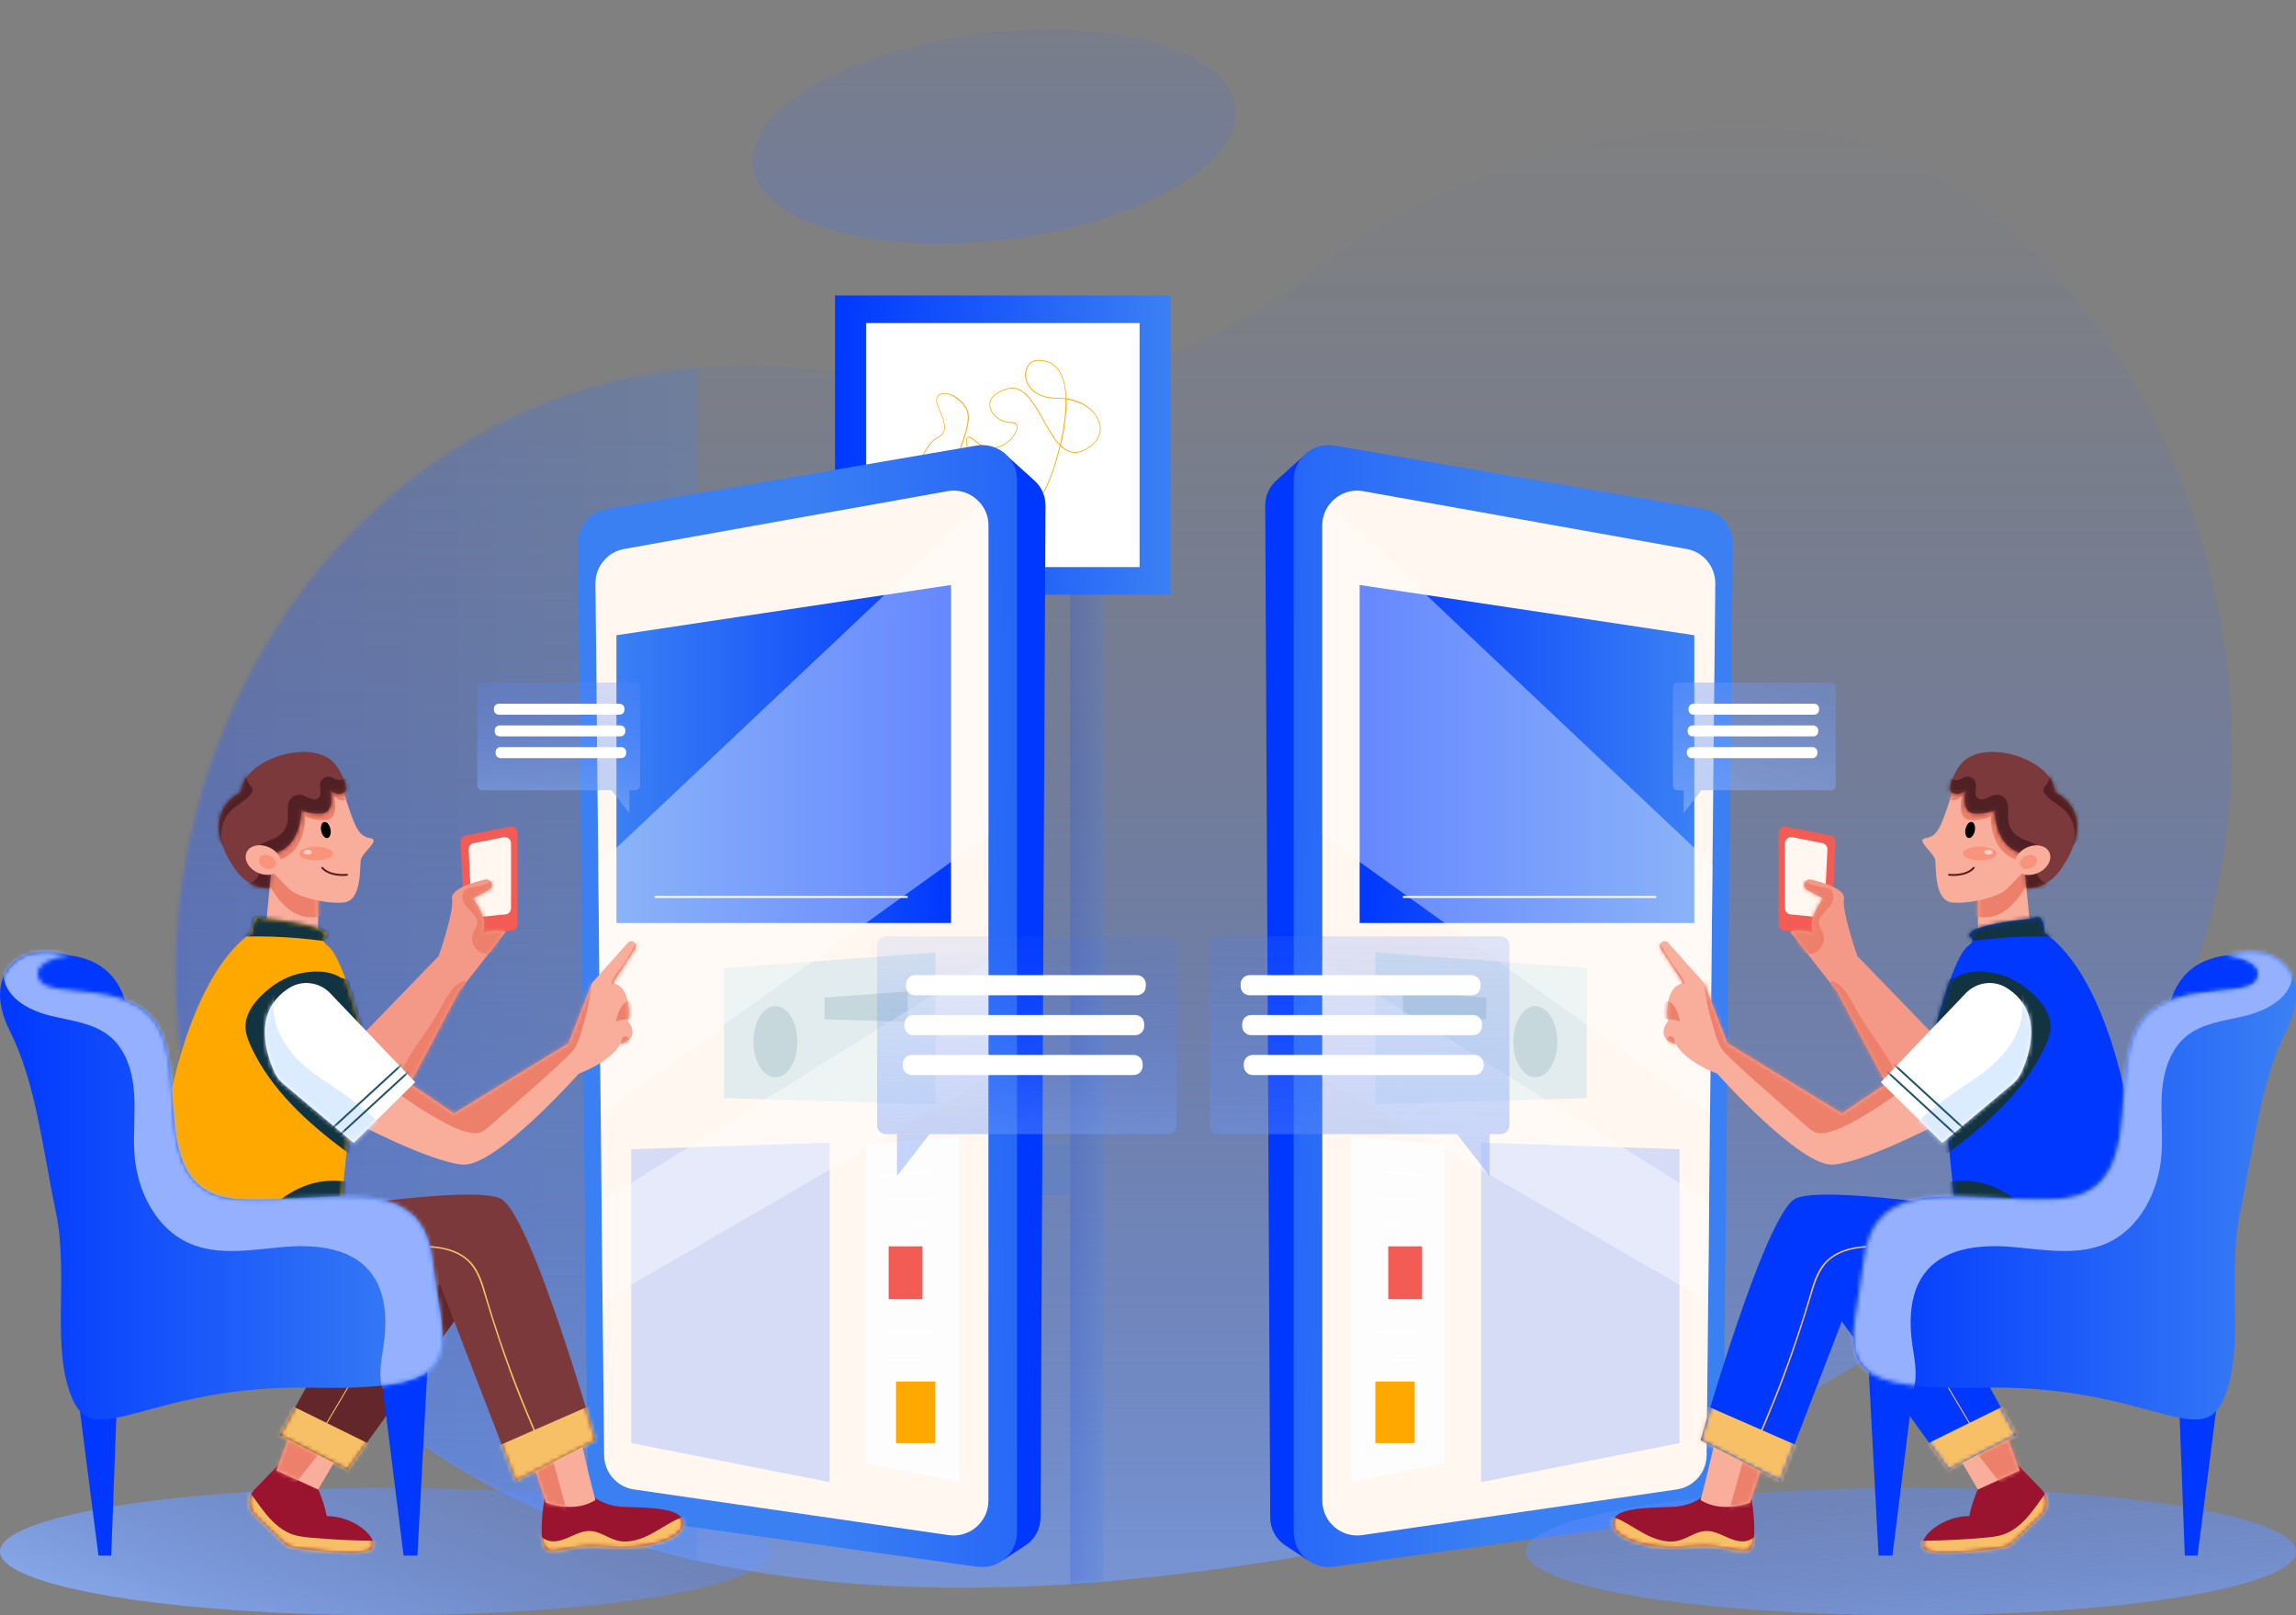 <svg width="546" height="384" viewBox="0 0 546 384" fill="none" xmlns="http://www.w3.org/2000/svg">
<rect x="0" y="0" width="546" height="384" fill="#808080" stroke="none"/>
<g clip-path="url(#clip0_893_301311)">
<path d="M91.595 384C142.181 384 183.19 377.22 183.19 368.856C183.19 360.493 142.181 353.713 91.595 353.713C41.008 353.713 0 360.493 0 368.856C0 377.22 41.008 384 91.595 384Z" fill="url(#paint0_linear_893_301311)"/>
<path d="M207.103 89.804C243.717 96.907 281.94 88.23 311.333 65.363C336.954 45.429 374.926 27.621 427.175 31.139C538.761 38.661 641.031 333.677 275.439 374.753C-57.544 412.176 8.044 51.158 207.103 89.804Z" fill="url(#paint1_linear_893_301311)"/>
<path d="M239.403 56.888C271.071 52.962 295.385 38.838 293.711 25.341C292.036 11.844 265.007 4.086 233.34 8.012C201.672 11.939 177.357 26.063 179.032 39.559C180.706 53.056 207.736 60.815 239.403 56.888Z" fill="url(#paint2_linear_893_301311)"/>
<mask id="mask0_893_301311" style="mask-type:luminance" maskUnits="userSpaceOnUse" x="41" y="30" width="490" height="348">
<path d="M207.103 89.804C243.717 96.907 281.94 88.23 311.333 65.363C336.954 45.429 374.926 27.621 427.175 31.139C538.761 38.661 641.031 333.677 275.439 374.753C-57.544 412.176 8.044 51.158 207.103 89.804Z" fill="white"/>
</mask>
<g mask="url(#mask0_893_301311)">
<g opacity="0.18">
<path d="M254.511 381.906H262.438L262.437 60.288H254.511L254.511 381.906Z" fill="url(#paint3_linear_893_301311)"/>
<path d="M94.782 132.756L254.512 132.756V120.292L94.782 120.292V132.756Z" fill="url(#paint4_linear_893_301311)"/>
<path d="M94.782 284.142H254.512V271.679H94.782V284.142Z" fill="url(#paint5_linear_893_301311)"/>
<path d="M30.551 381.906H165.832L165.832 56.049H30.551L30.551 381.906Z" fill="url(#paint6_linear_893_301311)"/>
</g>
</g>
<path d="M278.372 70.238H198.574V141.383H278.372V70.238Z" fill="url(#paint7_linear_893_301311)"/>
<path d="M271.001 76.805H205.949V134.816H271.001V76.805Z" fill="white"/>
<path d="M233.866 130.93C233.866 130.93 233.816 130.93 233.799 130.897C233.732 130.83 233.112 130.042 234.335 125.134C234.855 123.023 234.821 121.851 234.184 121.03C233.145 119.723 230.431 119.288 223.778 119.355C221.583 119.371 218.801 118.768 218.081 115.703C217.125 111.615 220.393 105.233 222.689 104.11C225.471 102.753 224.666 100.743 223.426 97.678C223.242 97.242 223.058 96.79 222.89 96.304C222.404 95.048 222.639 94.093 223.51 93.674C224.934 92.987 228.034 93.925 229.861 97.008C231.151 99.185 229.777 103.021 228.571 106.422C227.649 109.002 226.778 111.448 227.465 112.335C227.683 112.637 228.068 112.754 228.638 112.721C229.191 112.687 229.61 112.486 229.894 112.118C230.716 111.062 230.33 108.801 230.029 106.975C229.76 105.417 229.559 104.177 230.079 103.893C230.464 103.675 231.168 104.027 232.341 105.032C235.173 107.477 237.988 106.104 239.061 105.4C241.021 104.11 242.06 102.15 241.759 101.196C241.625 100.76 241.206 100.525 240.552 100.559C238.139 100.626 235.642 98.766 235.324 96.672C235.039 94.763 236.597 93.171 239.614 92.334C243.418 91.278 245.864 95.634 248.21 99.839C249.417 102 250.657 104.211 252.081 105.685C252.232 105.015 252.383 104.345 252.517 103.658C252.969 101.397 253.472 98.08 253.388 94.897C252.802 94.813 252.215 94.78 251.645 94.78C246.149 94.78 243.987 91.915 243.786 89.469C243.635 87.476 244.725 85.851 246.384 85.583C248.947 85.415 250.858 86.337 252.064 88.33C253.053 89.972 253.505 92.2 253.589 94.713C255.382 94.964 257.041 95.584 258.415 96.522C260.141 97.694 261.281 99.252 261.633 100.927C262.169 103.541 260.61 105.903 257.46 107.26C255.365 108.164 253.673 107.494 252.182 106.07C250.992 111.012 249.299 115.435 248.093 117.395C244.54 123.157 248.059 128.568 248.093 128.618C248.126 128.669 248.11 128.719 248.059 128.752C248.009 128.786 247.959 128.769 247.925 128.719C247.892 128.669 244.306 123.157 247.925 117.294C249.132 115.334 250.824 110.962 252.014 105.903C250.539 104.395 249.266 102.15 248.026 99.922C245.696 95.768 243.3 91.48 239.647 92.501C236.731 93.322 235.223 94.813 235.491 96.622C235.793 98.632 238.189 100.425 240.519 100.358C241.457 100.324 241.792 100.76 241.909 101.129C242.261 102.268 240.971 104.328 239.128 105.551C238.022 106.288 235.123 107.712 232.173 105.182C231.118 104.261 230.431 103.893 230.129 104.06C229.727 104.295 229.945 105.584 230.179 106.958C230.498 108.818 230.883 111.129 230.012 112.235C229.693 112.637 229.224 112.872 228.621 112.905C228.001 112.955 227.548 112.788 227.28 112.453C226.543 111.481 227.381 109.102 228.353 106.355C229.543 103.005 230.9 99.202 229.66 97.108C228.504 95.131 225.538 92.887 223.56 93.841C222.773 94.227 222.588 95.064 223.024 96.237C223.208 96.723 223.393 97.175 223.56 97.611C224.784 100.659 225.672 102.854 222.722 104.295C220.695 105.283 217.243 111.565 218.215 115.669C218.768 118.031 220.611 119.22 223.728 119.187C229.626 119.12 233.062 119.388 234.285 120.929C234.955 121.784 235.022 123.023 234.469 125.184C233.263 129.975 233.866 130.763 233.883 130.763C233.916 130.796 233.916 130.863 233.883 130.897C233.866 130.913 233.849 130.93 233.816 130.93H233.866ZM252.265 105.853C253.723 107.293 255.382 107.963 257.41 107.092C260.51 105.769 261.984 103.541 261.465 100.978C260.761 97.577 257.209 95.5 253.623 94.947C253.706 98.348 253.12 102.234 252.265 105.853ZM247.004 85.75C246.819 85.75 246.635 85.75 246.434 85.767C244.875 86.018 243.853 87.559 244.004 89.453C244.188 91.831 246.317 94.595 251.679 94.595C252.265 94.595 252.852 94.629 253.422 94.696C253.338 92.351 252.936 90.089 251.93 88.431C250.858 86.655 249.199 85.75 247.004 85.75Z" fill="#FFA800"/>
<path d="M311.03 370.95L305.617 367.382C303.405 365.925 302.082 363.462 302.065 360.815L300.875 120.175C300.875 117.93 301.813 115.77 303.489 114.262L311.047 107.444V370.95H311.03Z" fill="#0038FF"/>
<path d="M412.075 129.272L409.746 352.439C409.696 356.544 406.663 359.995 402.591 360.564L317.079 372.475C312.085 373.178 307.645 369.292 307.645 364.266V114.111C307.645 108.968 312.27 105.065 317.347 105.936L405.188 120.996C409.21 121.683 412.126 125.184 412.075 129.255V129.272Z" fill="url(#paint8_linear_893_301311)"/>
<path d="M314.449 124.933V356.745C314.449 361.804 318.94 365.673 323.934 364.953L398.738 354.098C402.776 353.512 405.81 350.061 405.843 345.973L406.212 309.421L406.446 285.583L406.647 264.71L407.234 205.643L407.904 138.753C407.938 134.699 405.055 131.215 401.067 130.511L324.202 116.775C321.052 116.205 318.052 117.495 316.242 119.79C315.12 121.197 314.449 122.973 314.449 124.933Z" fill="#FFF7F0"/>
<path d="M402.908 151.015V219.43H323.328V139.071L402.908 151.015Z" fill="url(#paint9_linear_893_301311)"/>
<path d="M393.829 213.014H333.637V213.466H393.829V213.014Z" fill="white"/>
<path d="M377.339 230.151V261.058L327.051 262.566V226.432L377.339 230.151Z" fill="#E2EBED"/>
<path d="M365.107 256.116C367.995 256.116 370.335 252.329 370.335 247.657C370.335 242.985 367.995 239.197 365.107 239.197C362.22 239.197 359.879 242.985 359.879 247.657C359.879 252.329 362.22 256.116 365.107 256.116Z" fill="#C6D8DC"/>
<path d="M353.427 237.153V242.313L333.637 242.916V235.713L353.427 237.153Z" fill="#C6D8DC"/>
<path d="M343.54 272.181V347.816L321.27 352.356V270.121L343.54 272.181Z" fill="#FDFDFD"/>
<path d="M338.176 296.304H330.133V308.868H338.176V296.304Z" fill="#F35C55"/>
<path d="M336.417 328.451H327.066V343.075H336.417V328.451Z" fill="#FFA800"/>
<path d="M327.044 278.121L327 278.571L339.575 279.804L339.619 279.354L327.044 278.121Z" fill="white"/>
<path d="M338.176 284.729H327.066V285.181H338.176V284.729Z" fill="white"/>
<path d="M334.156 290.508H327.051V290.96H334.156V290.508Z" fill="white"/>
<path d="M338.178 316.473H327.051V316.926H338.178V316.473Z" fill="white"/>
<path d="M338.176 323.057H330.602V323.509H338.176V323.057Z" fill="white"/>
<g opacity="0.38">
<path d="M399.408 273.22L352.203 271.629V352.356L399.408 343.075V273.22Z" fill="#94B0FF"/>
</g>
<g opacity="0.4">
<path d="M314.446 124.933V198.54L406.645 264.71L407.231 205.643L316.223 119.79C315.1 121.197 314.43 122.973 314.43 124.933H314.446Z" fill="white"/>
<path d="M314.445 228.292V256.2L406.208 309.421L406.442 285.583L314.445 228.292Z" fill="white"/>
</g>
<path d="M238.474 370.95L243.886 367.382C246.098 365.925 247.422 363.462 247.439 360.815L248.629 120.175C248.629 117.93 247.69 115.77 246.015 114.262L238.457 107.444V370.95H238.474Z" fill="#0038FF"/>
<path d="M137.426 129.272L139.756 352.439C139.806 356.544 142.839 359.995 146.911 360.564L232.423 372.475C237.417 373.178 241.857 369.292 241.857 364.266V114.111C241.857 108.968 237.232 105.065 232.155 105.936L144.314 120.996C140.292 121.683 137.376 125.184 137.426 129.255V129.272Z" fill="url(#paint10_linear_893_301311)"/>
<path d="M235.053 124.933V356.745C235.053 361.804 230.562 365.673 225.568 364.953L150.764 354.098C146.726 353.512 143.693 350.061 143.659 345.973L143.29 309.421L143.056 285.583L142.855 264.71L142.268 205.643L141.598 138.753C141.564 134.699 144.447 131.215 148.435 130.511L225.3 116.775C228.451 116.205 231.45 117.495 233.26 119.79C234.383 121.197 235.053 122.973 235.053 124.933Z" fill="#FFF7F0"/>
<path d="M146.594 151.015V219.43H226.157V139.071L146.594 151.015Z" fill="url(#paint11_linear_893_301311)"/>
<path d="M215.852 213.014H155.66V213.466H215.852V213.014Z" fill="white"/>
<path d="M172.164 230.151V261.058L222.452 262.566V226.432L172.164 230.151Z" fill="#E2EBED"/>
<path d="M184.396 256.116C187.284 256.116 189.624 252.329 189.624 247.657C189.624 242.985 187.284 239.197 184.396 239.197C181.509 239.197 179.168 242.985 179.168 247.657C179.168 252.329 181.509 256.116 184.396 256.116Z" fill="#C6D8DC"/>
<path d="M196.059 237.153V242.313L215.849 242.916V235.713L196.059 237.153Z" fill="#C6D8DC"/>
<path d="M205.965 272.181V347.816L228.218 352.356V270.121L205.965 272.181Z" fill="#FDFDFD"/>
<path d="M219.368 296.304H211.324V308.868H219.368V296.304Z" fill="#F35C55"/>
<path d="M222.421 328.451H213.07V343.075H222.421V328.451Z" fill="#FFA800"/>
<path d="M222.414 278.178L209.84 279.411L209.884 279.861L222.459 278.628L222.414 278.178Z" fill="white"/>
<path d="M222.434 284.729H211.324V285.181H222.434V284.729Z" fill="white"/>
<path d="M222.453 290.508H215.348V290.96H222.453V290.508Z" fill="white"/>
<path d="M222.451 316.473H211.324V316.926H222.451V316.473Z" fill="white"/>
<path d="M218.898 323.057H211.324V323.509H218.898V323.057Z" fill="white"/>
<g opacity="0.38">
<path d="M150.094 273.22L197.299 271.629V352.356L150.094 343.075V273.22Z" fill="#94B0FF"/>
</g>
<g opacity="0.4">
<path d="M235.054 124.933V198.54L142.856 264.71L142.27 205.643L233.278 119.79C234.401 121.197 235.071 122.973 235.071 124.933H235.054Z" fill="white"/>
<path d="M235.056 228.292V256.2L143.293 309.421L143.059 285.583L235.056 228.292Z" fill="white"/>
</g>
<g opacity="0.6">
<path d="M149.659 187.87H151.084C151.704 187.87 152.223 187.35 152.223 186.73V163.412C152.223 162.792 151.704 162.273 151.084 162.273H114.62C114 162.273 113.48 162.792 113.48 163.412V186.73C113.48 187.35 114 187.87 114.62 187.87H145.436" fill="url(#paint12_linear_893_301311)"/>
</g>
<g opacity="0.6">
<path d="M149.66 187.87V193.297L145.438 187.87" fill="url(#paint13_linear_893_301311)"/>
</g>
<path d="M147.331 167.298H118.626C117.978 167.298 117.453 167.823 117.453 168.471V168.739C117.453 169.387 117.978 169.912 118.626 169.912H147.331C147.979 169.912 148.504 169.387 148.504 168.739V168.471C148.504 167.823 147.979 167.298 147.331 167.298Z" fill="white"/>
<path d="M147.53 172.458H118.825C118.178 172.458 117.652 172.983 117.652 173.63V173.898C117.652 174.546 118.178 175.071 118.825 175.071H147.53C148.178 175.071 148.703 174.546 148.703 173.898V173.63C148.703 172.983 148.178 172.458 147.53 172.458Z" fill="white"/>
<path d="M147.734 177.617H119.028C118.381 177.617 117.855 178.142 117.855 178.79V179.058C117.855 179.706 118.381 180.231 119.028 180.231H147.734C148.381 180.231 148.907 179.706 148.907 179.058V178.79C148.907 178.142 148.381 177.617 147.734 177.617Z" fill="white"/>
<g opacity="0.6">
<path d="M400.38 187.87H398.956C398.336 187.87 397.816 187.35 397.816 186.73V163.412C397.816 162.792 398.336 162.273 398.956 162.273H435.42C436.04 162.273 436.559 162.792 436.559 163.412V186.73C436.559 187.35 436.04 187.87 435.42 187.87H404.603" fill="url(#paint14_linear_893_301311)"/>
</g>
<g opacity="0.6">
<path d="M400.379 187.87V193.297L404.602 187.87" fill="url(#paint15_linear_893_301311)"/>
</g>
<path d="M402.708 169.912H431.413C432.061 169.912 432.586 169.387 432.586 168.739V168.471C432.586 167.823 432.061 167.298 431.413 167.298H402.708C402.06 167.298 401.535 167.823 401.535 168.471V168.739C401.535 169.387 402.06 169.912 402.708 169.912Z" fill="white"/>
<path d="M402.509 175.071H431.214C431.862 175.071 432.387 174.546 432.387 173.898V173.63C432.387 172.983 431.862 172.458 431.214 172.458H402.509C401.861 172.458 401.336 172.983 401.336 173.63V173.898C401.336 174.546 401.861 175.071 402.509 175.071Z" fill="white"/>
<path d="M402.306 180.231H431.011C431.658 180.231 432.184 179.706 432.184 179.058V178.79C432.184 178.142 431.658 177.617 431.011 177.617H402.306C401.658 177.617 401.132 178.142 401.132 178.79V179.058C401.132 179.706 401.658 180.231 402.306 180.231Z" fill="white"/>
<g opacity="0.6">
<path d="M213.304 269.619H210.673C209.517 269.619 208.578 268.68 208.578 267.525V224.69C208.578 223.534 209.517 222.596 210.673 222.596H277.668C278.824 222.596 279.763 223.534 279.763 224.69V267.525C279.763 268.68 278.824 269.619 277.668 269.619H221.045" fill="url(#paint16_linear_893_301311)"/>
</g>
<g opacity="0.6">
<path d="M213.305 269.619V279.586L221.047 269.619" fill="url(#paint17_linear_893_301311)"/>
</g>
<path d="M217.592 236.617H270.343C271.528 236.617 272.488 235.657 272.488 234.473V233.971C272.488 232.786 271.528 231.826 270.343 231.826H217.592C216.407 231.826 215.447 232.786 215.447 233.971V234.473C215.447 235.657 216.407 236.617 217.592 236.617Z" fill="white"/>
<path d="M217.209 246.099H269.961C271.145 246.099 272.105 245.139 272.105 243.955V243.452C272.105 242.268 271.145 241.308 269.961 241.308H217.209C216.024 241.308 215.064 242.268 215.064 243.452V243.955C215.064 245.139 216.024 246.099 217.209 246.099Z" fill="white"/>
<path d="M216.838 255.581H269.589C270.774 255.581 271.734 254.621 271.734 253.436V252.934C271.734 251.75 270.774 250.79 269.589 250.79H216.838C215.653 250.79 214.693 251.75 214.693 252.934V253.436C214.693 254.621 215.653 255.581 216.838 255.581Z" fill="white"/>
<g opacity="0.6">
<path d="M354.213 269.619H356.844C358 269.619 358.939 268.68 358.939 267.525V224.69C358.939 223.534 358 222.596 356.844 222.596H289.849C288.692 222.596 287.754 223.534 287.754 224.69V267.525C287.754 268.68 288.692 269.619 289.849 269.619H346.471" fill="url(#paint18_linear_893_301311)"/>
</g>
<g opacity="0.6">
<path d="M354.215 269.619V279.586L346.473 269.619" fill="url(#paint19_linear_893_301311)"/>
</g>
<path d="M349.924 231.826H297.172C295.988 231.826 295.027 232.786 295.027 233.971V234.473C295.027 235.657 295.988 236.617 297.172 236.617H349.924C351.109 236.617 352.069 235.657 352.069 234.473V233.971C352.069 232.786 351.109 231.826 349.924 231.826Z" fill="white"/>
<path d="M350.291 241.308H297.539C296.355 241.308 295.395 242.268 295.395 243.452V243.955C295.395 245.139 296.355 246.099 297.539 246.099H350.291C351.476 246.099 352.436 245.139 352.436 243.955V243.452C352.436 242.268 351.476 241.308 350.291 241.308Z" fill="white"/>
<path d="M350.678 250.79H297.926C296.742 250.79 295.781 251.75 295.781 252.934V253.436C295.781 254.621 296.742 255.581 297.926 255.581H350.678C351.862 255.581 352.823 254.621 352.823 253.436V252.934C352.823 251.75 351.862 250.79 350.678 250.79Z" fill="white"/>
<path d="M74.818 352.071C74.818 352.071 77.08 356.845 77.7 360.43C85.459 360.43 91.927 367.583 87.185 368.789C83.348 369.761 73.461 368.471 69.808 367.935C68.92 367.801 68.099 367.399 67.445 366.779L60.625 360.212C58.899 358.554 58.865 355.823 60.524 354.115L66.272 348.185L74.818 352.054V352.071Z" fill="#9A132F"/>
<mask id="mask1_893_301311" style="mask-type:luminance" maskUnits="userSpaceOnUse" x="59" y="348" width="30" height="22">
<path d="M74.818 352.071C74.818 352.071 77.08 356.845 77.7 360.43C85.459 360.43 91.927 367.583 87.185 368.789C83.348 369.761 73.461 368.471 69.808 367.935C68.92 367.801 68.099 367.399 67.445 366.779L60.625 360.212C58.899 358.554 58.865 355.823 60.524 354.115L66.272 348.185L74.818 352.054V352.071Z" fill="white"/>
</mask>
<g mask="url(#mask1_893_301311)">
<path d="M58.581 353.696C60.257 355.773 61.664 358.052 63.373 360.095C65.083 362.139 67.16 363.998 69.691 364.836C71.031 365.272 72.439 365.422 73.83 365.556C78.823 366.009 83.817 366.26 88.828 366.293C89.246 366.293 89.682 366.293 90.068 366.494C90.838 366.88 91.107 367.935 90.805 368.739C90.503 369.543 89.783 370.146 89.029 370.565C86.75 371.838 84.018 371.922 81.404 371.905C76.478 371.889 71.367 371.604 67.026 369.258C61.295 366.159 57.944 359.995 55.766 353.864" fill="#F8C066"/>
</g>
<path d="M69.458 339.507L65.738 349.592L75.642 354.131L80.853 345.27L69.458 339.507Z" fill="#F9AD9B"/>
<mask id="mask2_893_301311" style="mask-type:luminance" maskUnits="userSpaceOnUse" x="65" y="339" width="16" height="16">
<path d="M69.458 339.507L65.738 349.592L75.642 354.131L80.853 345.27L69.458 339.507Z" fill="white"/>
</mask>
<g mask="url(#mask2_893_301311)">
<path d="M80.486 339.675L68.052 355.421L60.176 346.811L65.739 337.849L80.486 339.675Z" fill="#ED806B"/>
</g>
<path d="M86.768 304.479L66.559 341.166L82.645 349.407L110.06 311.28C110.06 311.28 102.436 293.758 86.768 304.479Z" fill="#63272B"/>
<mask id="mask3_893_301311" style="mask-type:luminance" maskUnits="userSpaceOnUse" x="66" y="301" width="45" height="49">
<path d="M86.768 304.479L66.559 341.166L82.645 349.407L110.06 311.28C110.06 311.28 102.436 293.758 86.768 304.479Z" fill="white"/>
</mask>
<g mask="url(#mask3_893_301311)">
<path d="M100.664 299.353L73.199 345.687L73.401 345.806L100.866 299.473L100.664 299.353Z" fill="#F8C066"/>
<path d="M65.737 332.404L90.002 344.365L83.953 354.131L60.777 340.948L65.737 332.404Z" fill="#F8C066"/>
</g>
<path d="M138.512 352.071C138.512 352.071 140.155 358.035 148.617 358.252C157.063 358.47 162.626 358.872 162.425 362.373C162.224 365.874 153.56 368.756 143.875 367.734C134.189 366.695 129.866 371.436 129.028 366.494C128.19 361.553 130.067 353.093 130.067 353.093L138.512 352.054V352.071Z" fill="#9A132F"/>
<mask id="mask4_893_301311" style="mask-type:luminance" maskUnits="userSpaceOnUse" x="128" y="352" width="35" height="17">
<path d="M138.512 352.071C138.512 352.071 140.155 358.035 148.617 358.252C157.063 358.47 162.626 358.872 162.425 362.373C162.224 365.874 153.56 368.756 143.875 367.734C134.189 366.695 129.866 371.436 129.028 366.494C128.19 361.553 130.067 353.093 130.067 353.093L138.512 352.054V352.071Z" fill="white"/>
</mask>
<g mask="url(#mask4_893_301311)">
<path d="M127.955 363.747C128.14 365.322 129.799 366.36 131.374 366.444C132.949 366.511 134.457 365.858 135.898 365.204C137.339 364.551 138.847 363.898 140.423 363.981C142.685 364.099 144.578 365.673 146.774 366.243C149.622 366.98 152.605 365.908 155.186 364.501C157.766 363.094 160.163 361.318 162.961 360.43C163.765 360.179 164.838 360.095 165.257 360.832C165.558 361.385 165.29 362.072 164.989 362.625C161.637 368.756 154.214 372.391 147.31 371.252C145.165 370.9 143.037 370.129 140.858 370.297C139.434 370.414 138.093 370.917 136.703 371.235C134.323 371.788 131.675 371.754 129.614 370.448C127.553 369.141 126.347 366.327 127.419 364.132" fill="#F8C066"/>
</g>
<path d="M125.727 344.868L129.849 357.231C129.849 357.231 136.451 359.911 141.596 356.611C139.116 347.33 137.892 340.948 137.892 340.948L125.727 344.868Z" fill="#F9AD9B"/>
<mask id="mask5_893_301311" style="mask-type:luminance" maskUnits="userSpaceOnUse" x="125" y="340" width="17" height="19">
<path d="M125.727 344.868L129.849 357.231C129.849 357.231 136.451 359.911 141.596 356.611C139.116 347.33 137.892 340.948 137.892 340.948L125.727 344.868Z" fill="white"/>
</mask>
<g mask="url(#mask5_893_301311)">
<path d="M128.809 337.698L135.445 361.469L124.837 362.239L120.598 343.762L128.809 337.698Z" fill="#ED806B"/>
</g>
<path d="M110.511 220.804L109.505 200.132C109.472 199.412 109.975 198.758 110.695 198.624L121.303 196.53C122.207 196.346 123.062 197.05 123.062 197.971V219.782C123.062 220.536 122.492 221.172 121.738 221.239L112.12 222.194C111.282 222.278 110.544 221.641 110.511 220.804Z" fill="#F35C55"/>
<path d="M112.155 216.616L111.451 201.958C111.417 201.237 111.92 200.584 112.641 200.45L119.762 199.043C120.667 198.859 121.522 199.562 121.522 200.484V215.929C121.522 216.683 120.952 217.319 120.198 217.386L113.78 218.023C112.942 218.106 112.205 217.47 112.171 216.632L112.155 216.616Z" fill="#FFF7F0"/>
<path d="M75.657 211.858L75.607 224.975L67.63 224.774L63.039 222.227L64.648 205.476L75.657 211.858Z" fill="#F9AD9B"/>
<mask id="mask6_893_301311" style="mask-type:luminance" maskUnits="userSpaceOnUse" x="63" y="205" width="13" height="20">
<path d="M75.657 211.858L75.607 224.975L67.63 224.774L63.039 222.227L64.648 205.476L75.657 211.858Z" fill="white"/>
</mask>
<g mask="url(#mask6_893_301311)">
<path d="M61.965 205.677C61.965 205.677 65.584 217.235 73.159 218.04C80.733 218.844 79.577 211.188 79.577 211.188L63.641 204.487L61.982 205.693L61.965 205.677Z" fill="#ED806B"/>
</g>
<path d="M73.862 183.179C73.862 183.179 79.811 182.509 82.09 189.495C84.369 196.497 85.224 198.809 87.988 199.244C90.753 199.68 86.011 202.611 85.776 204.588C85.542 206.581 86.011 214.22 81.654 214.572C77.297 214.924 70.846 213.215 69.036 211.557C67.21 209.898 66.003 208.491 66.003 208.491C66.003 208.491 61.629 204.789 60.992 200.299C60.356 195.81 70.879 182.107 73.862 183.146V183.179Z" fill="#F9AD9B"/>
<mask id="mask7_893_301311" style="mask-type:luminance" maskUnits="userSpaceOnUse" x="60" y="183" width="29" height="32">
<path d="M73.862 183.179C73.862 183.179 79.811 182.509 82.09 189.495C84.369 196.497 85.224 198.809 87.988 199.244C90.753 199.68 86.011 202.611 85.776 204.588C85.542 206.581 86.011 214.22 81.654 214.572C77.297 214.924 70.846 213.215 69.036 211.557C67.21 209.898 66.003 208.491 66.003 208.491C66.003 208.491 61.629 204.789 60.992 200.299C60.356 195.81 70.879 182.107 73.862 183.146V183.179Z" fill="white"/>
</mask>
<g mask="url(#mask7_893_301311)">
<path d="M81.351 184.184C81.351 184.184 84.535 189.176 82.674 190.014C80.798 190.851 79.474 189.36 79.474 189.36C79.474 189.36 80.747 194.637 77.58 194.922C74.413 195.207 72.587 194.018 72.587 194.018C72.587 194.018 72.888 202.846 65.917 204.504C58.946 206.163 65.381 209.061 65.381 209.061L65.029 212.713C65.029 212.713 60.572 213.115 57.254 208.726C53.953 204.337 49.194 194.805 58.309 189.779C58.611 181.789 76.809 176.177 81.334 184.184H81.351Z" fill="#ED806B"/>
</g>
<path d="M80.398 182.643C80.398 182.643 83.581 187.635 81.721 188.473C79.845 189.31 78.521 187.819 78.521 187.819C78.521 187.819 79.794 193.096 76.627 193.381C73.46 193.666 71.634 192.476 71.634 192.476C71.634 192.476 71.935 201.304 64.964 202.963C57.993 204.621 64.428 207.519 64.428 207.519L64.076 211.171C64.076 211.171 59.619 211.573 56.301 207.184C52.999 202.795 48.24 193.264 57.356 188.238C57.658 180.247 75.856 174.636 80.381 182.643H80.398Z" fill="#7B393B"/>
<mask id="mask8_893_301311" style="mask-type:luminance" maskUnits="userSpaceOnUse" x="52" y="178" width="31" height="34">
<path d="M80.398 182.643C80.398 182.643 83.581 187.635 81.721 188.473C79.845 189.31 78.521 187.819 78.521 187.819C78.521 187.819 79.794 193.096 76.627 193.381C73.46 193.666 71.634 192.476 71.634 192.476C71.634 192.476 71.935 201.304 64.964 202.963C57.993 204.621 64.428 207.519 64.428 207.519L64.076 211.171C64.076 211.171 59.619 211.573 56.301 207.184C52.999 202.795 48.24 193.264 57.356 188.238C57.658 180.247 75.856 174.636 80.381 182.643H80.398Z" fill="white"/>
</mask>
<g mask="url(#mask8_893_301311)">
<path d="M56.418 210.35C57.96 210.719 59.702 210.216 60.808 209.061C61.462 208.374 61.898 207.352 61.512 206.497C61.227 205.878 60.574 205.492 60.222 204.906C59.635 203.968 59.937 202.678 60.641 201.824C61.345 200.969 62.4 200.484 63.422 200.065C64.445 199.663 65.517 199.294 66.405 198.624C67.478 197.82 68.198 196.58 68.399 195.257C68.651 193.448 67.997 191.371 69.12 189.93C69.706 189.159 70.762 188.774 71.701 188.975C72.421 189.126 73.041 189.561 73.728 189.829C74.415 190.097 75.287 190.164 75.806 189.628C76.627 188.791 75.89 187.367 76.124 186.211C76.342 185.156 77.566 184.402 78.605 184.703C79.074 184.837 79.493 185.156 79.962 185.306C81.52 185.859 83.196 184.653 84.034 183.229C84.185 182.961 84.352 182.676 84.62 182.559C85.14 182.341 85.676 182.844 85.944 183.33C86.732 184.72 86.849 186.446 86.346 187.953C85.844 189.461 84.738 190.751 83.347 191.555C82.157 192.242 80.699 192.644 79.928 193.783C78.772 195.508 79.811 197.887 79.275 199.897C78.755 201.84 76.828 203.097 74.884 203.65C72.957 204.202 70.896 204.236 68.952 204.772C68.282 204.956 67.561 205.241 67.21 205.844C66.757 206.631 67.126 207.637 67.595 208.407C68.064 209.178 68.684 209.948 68.734 210.853C68.818 212.009 67.947 213.064 66.874 213.516C65.819 213.969 64.612 213.935 63.473 213.801C61.495 213.55 59.552 212.997 57.742 212.143C57.088 211.841 56.334 211.288 56.485 210.568" fill="#512024"/>
<path d="M53.116 201.103C52.01 198.239 52.781 194.754 54.993 192.627C56.468 191.203 58.512 190.365 59.719 188.69C59.886 188.456 60.054 188.188 60.071 187.886C60.104 187.3 59.585 186.864 59.249 186.395C58.613 185.507 58.546 184.335 58.78 183.279C59.015 182.224 59.501 181.236 59.903 180.231C60.004 179.996 60.087 179.695 59.903 179.51C59.802 179.393 59.618 179.359 59.467 179.343C58.093 179.242 56.82 180.13 55.915 181.169C54.34 182.995 53.519 185.34 52.731 187.618C51.457 191.337 50.15 195.29 51.089 199.11" fill="#512024"/>
</g>
<path d="M77.876 199.225C78.483 199.099 78.799 198.145 78.581 197.094C78.364 196.043 77.695 195.293 77.088 195.419C76.481 195.545 76.165 196.499 76.382 197.55C76.6 198.6 77.269 199.351 77.876 199.225Z" fill="black"/>
<path d="M81.421 208.24C81.086 208.24 80.684 208.24 80.265 208.173C78.606 207.988 77.282 207.385 76.461 206.464C76.378 206.363 76.394 206.229 76.478 206.146C76.579 206.062 76.713 206.079 76.796 206.162C78.623 208.223 82.427 207.737 82.477 207.737C82.594 207.72 82.712 207.804 82.728 207.938C82.745 208.072 82.662 208.173 82.527 208.189C82.494 208.189 82.058 208.256 81.421 208.256V208.24Z" fill="#571E1E"/>
<path d="M61.698 218.09C62.117 218.241 62.553 218.375 62.988 218.408C65.72 218.676 73.964 219.614 76.629 221.206C79.829 223.132 74.752 222.395 78.053 224.958C81.354 227.521 85.477 243.184 85.477 243.184L81.22 285.767L64.044 308.717C64.044 308.717 38.071 287.828 38.489 275.75C38.908 263.655 45.092 232.061 59.788 221.758C60.073 218.056 61.128 217.872 61.715 218.09H61.698Z" fill="#FFA800"/>
<mask id="mask9_893_301311" style="mask-type:luminance" maskUnits="userSpaceOnUse" x="38" y="218" width="48" height="91">
<path d="M61.698 218.09C62.117 218.241 62.553 218.375 62.988 218.408C65.72 218.676 73.964 219.614 76.629 221.206C79.829 223.132 74.752 222.395 78.053 224.958C81.354 227.521 85.477 243.184 85.477 243.184L81.22 285.767L64.044 308.717C64.044 308.717 38.071 287.828 38.489 275.75C38.908 263.655 45.092 232.061 59.788 221.758C60.073 218.056 61.128 217.872 61.715 218.09H61.698Z" fill="white"/>
</mask>
<g mask="url(#mask9_893_301311)">
<path d="M55.566 222.747C63.677 222.362 71.821 222.831 79.831 224.154C79.931 223.149 80.015 222.06 79.529 221.172C78.976 220.184 77.853 219.665 76.798 219.263C73.078 217.839 69.207 216.8 65.269 216.197C64.129 216.029 62.956 215.879 61.817 216.046C58.918 216.482 56.522 219.112 56.337 222.027" fill="#123442"/>
<path d="M81.119 232.497C78.321 230.604 74.249 230.721 70.965 231.508C67.68 232.296 64.731 234.189 62.301 236.534C60.19 238.577 58.33 241.208 58.38 244.156C58.397 245.798 59.017 247.355 59.704 248.846C64.446 259.015 73.026 266.855 82.041 273.539C82.845 274.142 83.918 274.745 84.772 274.225C85.46 273.807 85.594 272.885 85.661 272.081C86.364 263.052 87.085 254.006 87.789 244.977C88.04 241.844 88.225 238.443 86.515 235.797C85.342 233.971 83.298 232.731 81.136 232.513" fill="#123442"/>
<path d="M42.328 296.907C47.875 298.499 53.723 295.601 58.281 292.049C62.839 288.498 66.928 284.126 72.307 282.015C75.105 280.909 78.172 280.49 81.171 280.792C82.026 280.876 82.897 281.027 83.601 281.529C85.428 282.819 85.159 285.617 84.255 287.66C82.696 291.145 79.931 293.942 77.418 296.823C74.485 300.191 71.804 303.809 69.441 307.595C67.548 310.627 65.503 314.061 62.051 314.999C59.404 315.703 56.555 314.698 54.41 313.006C52.265 311.314 50.707 309.002 49.199 306.724C47.69 304.462 46.182 302.201 44.657 299.956" fill="#123442"/>
</g>
<path d="M74.819 287.777C74.819 287.777 111.718 281.797 118.924 284.896C126.146 287.995 141.597 342.388 141.597 342.388L122.627 352.071L104.697 305.501C104.697 305.501 63.944 317.931 64.028 308.734C64.094 299.537 74.819 287.777 74.819 287.777Z" fill="#7B393B"/>
<mask id="mask10_893_301311" style="mask-type:luminance" maskUnits="userSpaceOnUse" x="64" y="284" width="78" height="69">
<path d="M74.819 287.777C74.819 287.777 111.718 281.797 118.924 284.896C126.146 287.995 141.597 342.388 141.597 342.388L122.627 352.071L104.697 305.501C104.697 305.501 63.944 317.931 64.028 308.734C64.094 299.537 74.819 287.777 74.819 287.777Z" fill="white"/>
</mask>
<g mask="url(#mask10_893_301311)">
<path d="M63.138 300.827C64.194 301.698 65.534 301.782 66.841 301.748C68.601 301.715 70.36 301.564 72.103 301.346C75.471 300.928 78.806 300.224 82.124 299.504C85.576 298.75 89.028 297.946 92.513 297.359C95.68 296.823 98.915 296.405 102.132 296.572C104.964 296.723 107.913 297.343 110.259 299.018C112.907 300.911 114.063 303.926 114.951 306.942C116.996 313.793 119.191 320.594 121.704 327.295C123.095 330.997 124.57 334.666 126.112 338.301C126.882 340.127 127.67 341.97 128.508 343.762C129.228 345.286 130.066 346.777 131.357 347.9C131.524 348.05 131.776 347.799 131.608 347.648C130.385 346.593 129.597 345.203 128.91 343.762C128.156 342.187 127.469 340.562 126.782 338.954C125.358 335.621 123.983 332.27 122.693 328.886C120.113 322.169 117.817 315.351 115.772 308.449C114.918 305.534 114.13 302.385 112.019 300.09C110.243 298.147 107.746 297.075 105.199 296.589C102.3 296.019 99.334 296.153 96.418 296.472C93.033 296.84 89.698 297.51 86.38 298.231C82.56 299.051 78.772 299.973 74.918 300.609C72.907 300.944 70.897 301.212 68.852 301.33C67.126 301.447 64.847 301.782 63.423 300.593C63.255 300.442 62.987 300.693 63.172 300.844L63.138 300.827Z" fill="#F8C066"/>
<path d="M66.823 295.148C67.728 295.651 68.7 296.019 69.722 296.17C70.812 296.338 71.918 296.22 73.007 296.204C74.113 296.187 75.319 296.304 76.208 297.024C77.129 297.778 77.28 299.018 77.397 300.123C77.414 300.358 77.783 300.358 77.749 300.123C77.649 299.135 77.531 298.08 76.911 297.259C76.342 296.488 75.42 296.086 74.482 295.935C73.258 295.734 72.018 295.935 70.795 295.919C69.438 295.885 68.147 295.5 66.974 294.847C66.773 294.729 66.589 295.048 66.79 295.148H66.823Z" fill="#F8C066"/>
<path d="M115.305 345.119L141.597 333.61L145.618 345.119L119.846 356.627L115.305 345.119Z" fill="#F8C066"/>
</g>
<path d="M95.43 256.25L107.998 264.693L135.211 248.009L140.758 233.702L149.321 224.12C149.857 223.534 150.812 223.668 151.148 224.388V224.422C151.315 224.774 151.298 225.176 151.081 225.494L145.735 233.702C145.735 233.702 148.5 234.004 149.254 237.924C150.008 241.844 149.254 242.665 149.254 242.665C149.254 242.665 152.79 246.786 147.494 248.226C144.864 252.716 137.658 255.229 137.658 255.229C137.658 255.229 117.868 277.492 110.042 276.872C102.216 276.252 84.269 266.771 84.269 266.771L95.396 256.267L95.43 256.25Z" fill="#F9AD9B"/>
<mask id="mask11_893_301311" style="mask-type:luminance" maskUnits="userSpaceOnUse" x="84" y="223" width="68" height="54">
<path d="M95.43 256.25L107.998 264.693L135.211 248.009L140.758 233.702L149.321 224.12C149.857 223.534 150.812 223.668 151.148 224.388V224.422C151.315 224.774 151.298 225.176 151.081 225.494L145.735 233.702C145.735 233.702 148.5 234.004 149.254 237.924C150.008 241.844 149.254 242.665 149.254 242.665C149.254 242.665 152.79 246.786 147.494 248.226C144.864 252.716 137.658 255.229 137.658 255.229C137.658 255.229 117.868 277.492 110.042 276.872C102.216 276.252 84.269 266.771 84.269 266.771L95.396 256.267L95.43 256.25Z" fill="white"/>
</mask>
<g mask="url(#mask11_893_301311)">
<path d="M89.898 256.083C94.507 260.02 99.534 263.504 104.846 266.436C106.89 267.575 109.002 268.63 111.281 269.166C112.186 269.384 113.141 269.518 114.029 269.267C114.967 268.999 115.721 268.345 116.459 267.709C118.503 265.916 120.547 264.141 122.575 262.348C126.647 258.78 130.719 255.212 134.64 251.459C135.377 250.756 136.098 250.036 136.651 249.198C137.405 248.059 137.807 246.719 138.193 245.412C139.299 241.693 140.421 237.924 140.622 234.038C140.656 233.485 140.539 232.764 139.986 232.664C139.734 232.614 139.466 232.748 139.248 232.882C137.254 234.138 136.165 236.383 135.026 238.443C131.121 245.429 125.357 251.359 118.486 255.48C116.995 256.368 115.42 257.189 113.71 257.39C109.94 257.842 106.538 255.363 102.969 254.089C99.148 252.733 94.859 252.8 91.088 254.257" fill="#ED806B"/>
<path d="M152.184 222.462C150.726 225.243 149.268 228.04 147.341 230.503C146.52 231.558 145.565 232.63 145.414 233.954C147.827 233.351 149.804 231.474 150.961 229.263C152.117 227.052 152.536 224.522 152.603 222.026" fill="#ED806B"/>
<path d="M147.477 249.114C147.912 248.26 147.477 246.953 148.314 246.484C148.8 246.216 149.471 246.518 149.672 247.054C149.873 247.59 149.621 248.193 149.169 248.528C148.717 248.863 148.113 248.913 147.577 248.796" fill="#ED806B"/>
<path d="M149.973 242.329C148.784 242.246 147.56 242.413 146.438 242.849C146.873 241.04 147.46 239.046 149.068 238.108C149.202 238.024 149.37 237.957 149.538 237.974C149.688 237.991 149.822 238.091 149.94 238.209C150.845 239.13 150.61 240.671 150.124 241.877" fill="#ED806B"/>
</g>
<path d="M86.148 246.049L104.296 227.303C104.296 227.303 108 216.9 107.497 213.701C107.112 211.322 112.541 209.747 115.356 209.094C116.194 208.893 116.982 209.53 116.982 210.384C116.982 210.87 116.714 211.322 116.278 211.556L112.44 213.6C112.44 213.6 116.362 218.341 114.703 221.742C118.523 220.82 120.266 221.541 120.266 221.541L109.139 235.763L98.08 256.619L86.148 246.065V246.049Z" fill="#F49987"/>
<mask id="mask12_893_301311" style="mask-type:luminance" maskUnits="userSpaceOnUse" x="86" y="209" width="35" height="48">
<path d="M86.148 246.049L104.296 227.303C104.296 227.303 108 216.9 107.497 213.701C107.112 211.322 112.541 209.747 115.356 209.094C116.194 208.893 116.982 209.53 116.982 210.384C116.982 210.87 116.714 211.322 116.278 211.556L112.44 213.6C112.44 213.6 116.362 218.341 114.703 221.742C118.523 220.82 120.266 221.541 120.266 221.541L109.139 235.763L98.08 256.619L86.148 246.065V246.049Z" fill="white"/>
</mask>
<g mask="url(#mask12_893_301311)">
<path d="M119.129 224.506C118.458 226.214 116.33 227.169 114.604 226.549C112.878 225.93 111.839 223.836 112.409 222.093C112.761 221.004 113.632 220.016 113.448 218.877C113.364 218.391 113.096 217.972 112.794 217.587C112.024 216.615 111.018 215.845 110.398 214.773C109.795 213.701 109.761 212.126 110.767 211.422C111.152 211.154 111.621 211.054 112.074 210.987C113.482 210.736 114.99 210.618 116.163 209.814C116.766 209.395 117.47 208.792 118.107 209.144C118.525 209.379 118.643 209.932 118.66 210.417C118.693 211.707 118.391 213.014 117.771 214.136C117.118 215.342 116.079 216.683 116.665 217.939C116.934 218.508 117.486 218.877 118.006 219.229C118.676 219.664 119.347 220.1 120.017 220.535C120.318 220.72 120.654 221.004 120.587 221.34C120.553 221.524 120.419 221.658 120.302 221.792C119.715 222.395 119.145 223.015 118.559 223.618" fill="#ED806B"/>
<path d="M94.797 256.234C97.059 250.287 101.617 245.496 104.65 239.901C106.142 237.137 107.666 233.836 110.716 233.15C110.582 235.277 109.677 237.271 108.772 239.197C106.426 244.189 104.03 249.164 101.399 254.006C100.846 255.028 100.243 256.066 99.271 256.686C98.299 257.289 96.825 257.289 96.138 256.351" fill="#ED806B"/>
</g>
<path d="M78.54 236.148L98.733 257.272L84.103 271.696L67.38 257.674C66.492 256.921 65.771 255.983 65.285 254.927C63.392 250.823 59.839 240.47 68.804 234.859C71.921 232.899 76.01 233.485 78.557 236.148H78.54Z" fill="white"/>
<mask id="mask13_893_301311" style="mask-type:luminance" maskUnits="userSpaceOnUse" x="62" y="233" width="37" height="39">
<path d="M78.54 236.148L98.733 257.272L84.103 271.696L67.38 257.674C66.492 256.921 65.771 255.983 65.285 254.927C63.392 250.823 59.839 240.47 68.804 234.859C71.921 232.899 76.01 233.485 78.557 236.148H78.54Z" fill="white"/>
</mask>
<g mask="url(#mask13_893_301311)">
<path d="M65.621 235.512C65.621 235.512 61.131 246.367 76.631 256.602C92.131 266.838 91.981 269.568 91.981 269.568L80.854 278.798L58.215 261.544L59.354 240.319L65.638 235.512H65.621Z" fill="#DCECFF"/>
<path d="M97.737 250.756L73.418 273.072L73.724 273.405L98.043 251.089L97.737 250.756Z" fill="#22536B"/>
<path d="M99.839 252.037L75.519 274.353L75.826 274.686L100.145 252.37L99.839 252.037Z" fill="#22536B"/>
</g>
<path d="M66.646 206.323C67.415 204.67 66.25 202.499 64.043 201.472C61.837 200.445 59.424 200.952 58.655 202.605C57.885 204.257 59.051 206.429 61.257 207.456C63.464 208.482 65.876 207.975 66.646 206.323Z" fill="#F9AD9B"/>
<path d="M65.535 205.82C65.906 205.023 65.35 203.979 64.293 203.487C63.236 202.995 62.078 203.242 61.707 204.039C61.336 204.836 61.892 205.88 62.949 206.372C64.007 206.864 65.164 206.617 65.535 205.82Z" fill="#F99379"/>
<path d="M75.186 204.537C77.407 204.537 79.207 203.81 79.207 202.913C79.207 202.015 77.407 201.288 75.186 201.288C72.965 201.288 71.164 202.015 71.164 202.913C71.164 203.81 72.965 204.537 75.186 204.537Z" fill="#F99379"/>
<path d="M73.142 203.164C73.697 203.164 74.148 202.909 74.148 202.594C74.148 202.28 73.697 202.025 73.142 202.025C72.587 202.025 72.137 202.28 72.137 202.594C72.137 202.909 72.587 203.164 73.142 203.164Z" fill="#FFD0CA"/>
<path d="M18.316 330.026L23.411 369.828H26.444L27.818 332.773L18.316 330.026Z" fill="#0038FF"/>
<path d="M90.473 325.704L95.969 369.828H99.27L101.75 323.291L90.473 325.704Z" fill="#0038FF"/>
<path d="M30.563 245.965C30.563 245.965 32.49 229.062 16.554 227.136C0.618 225.209 7.489 240.705 7.489 240.705L30.58 245.965H30.563Z" fill="#0038FF"/>
<path d="M16.539 227.136C16.539 227.136 6.92 228.091 9.4 232.982C11.88 237.857 33.044 232.111 38.541 245.965C44.037 259.835 35.793 284.293 57.51 285.114C79.227 285.935 100.392 278.313 102.855 299.855C105.318 321.398 113.295 330.729 74.552 329.908C35.809 329.087 22.873 345.018 17.377 332.924C11.88 320.829 16.522 303.457 13.254 287.978C10.037 272.701 8.579 257.473 2.262 244.926C-4.056 232.362 3.636 223.3 16.555 227.152L16.539 227.136Z" fill="url(#paint20_linear_893_301311)"/>
<mask id="mask14_893_301311" style="mask-type:luminance" maskUnits="userSpaceOnUse" x="0" y="226" width="106" height="112">
<path d="M16.539 227.136C16.539 227.136 6.92 228.091 9.4 232.982C11.88 237.857 33.044 232.111 38.541 245.965C44.037 259.835 35.793 284.293 57.51 285.114C79.227 285.935 100.392 278.313 102.855 299.855C105.318 321.398 113.295 330.729 74.552 329.908C35.809 329.087 22.873 345.018 17.377 332.924C11.88 320.829 16.522 303.457 13.254 287.978C10.037 272.701 8.579 257.473 2.262 244.926C-4.056 232.362 3.636 223.3 16.555 227.152L16.539 227.136Z" fill="white"/>
</mask>
<g mask="url(#mask14_893_301311)">
<path d="M20.226 218.509C15.618 218.827 10.842 219.262 6.837 221.557C2.832 223.852 -0.167 228.576 0.989 233.049C2.229 237.823 7.407 240.37 12.183 241.526C16.975 242.682 22.187 243.201 26.024 246.3C29.912 249.449 31.504 254.676 31.872 259.651C32.241 264.643 31.604 269.652 31.99 274.644C32.677 283.238 37.101 292.083 44.993 295.567C51.797 298.582 59.605 297.158 67.029 296.488C74.436 295.818 82.898 296.405 87.758 302.033C91.863 306.791 92.115 313.76 91.193 319.974C90.69 323.459 89.903 327.077 91.008 330.411C93.12 336.777 101.683 339.139 107.866 336.509C114.05 333.878 118.055 327.798 120.669 321.616C124.54 312.419 126.132 302.117 124.255 292.317C122.395 282.517 116.898 273.27 108.654 267.642C96.27 259.216 80.116 259.835 65.487 256.669C61.851 255.882 57.98 254.642 55.835 251.61C53.573 248.394 53.858 244.122 53.372 240.219C52.383 232.429 47.741 225.193 41.055 221.072C34.369 216.951 25.823 216.013 18.416 218.609" fill="#94B0FF"/>
</g>
<path d="M454.404 384C504.99 384 545.998 377.22 545.998 368.856C545.998 360.493 504.99 353.713 454.404 353.713C403.817 353.713 362.809 360.493 362.809 368.856C362.809 377.22 403.817 384 454.404 384Z" fill="url(#paint21_linear_893_301311)"/>
<path d="M471.196 352.071C471.196 352.071 468.934 356.845 468.314 360.43C460.556 360.43 454.087 367.583 458.83 368.789C462.667 369.761 472.554 368.471 476.207 367.935C477.095 367.801 477.916 367.399 478.57 366.779L485.39 360.212C487.116 358.554 487.149 355.823 485.49 354.115L479.743 348.185L471.196 352.054V352.071Z" fill="#9A132F"/>
<mask id="mask15_893_301311" style="mask-type:luminance" maskUnits="userSpaceOnUse" x="457" y="348" width="30" height="22">
<path d="M471.196 352.071C471.196 352.071 468.934 356.845 468.314 360.43C460.556 360.43 454.087 367.583 458.83 368.789C462.667 369.761 472.554 368.471 476.207 367.935C477.095 367.801 477.916 367.399 478.57 366.779L485.39 360.212C487.116 358.554 487.149 355.823 485.49 354.115L479.743 348.185L471.196 352.054V352.071Z" fill="white"/>
</mask>
<g mask="url(#mask15_893_301311)">
<path d="M487.435 353.696C485.759 355.773 484.352 358.052 482.642 360.095C480.933 362.139 478.855 363.998 476.325 364.836C474.984 365.272 473.577 365.422 472.186 365.556C467.192 366.009 462.199 366.26 457.188 366.293C456.769 366.293 456.334 366.293 455.948 366.494C455.177 366.88 454.909 367.935 455.211 368.739C455.513 369.543 456.233 370.146 456.987 370.565C459.266 371.838 461.998 371.922 464.612 371.905C469.538 371.889 474.649 371.604 478.989 369.258C484.72 366.159 488.072 359.995 490.25 353.864" fill="#F8C066"/>
</g>
<path d="M476.542 339.507L480.262 349.592L470.359 354.131L465.164 345.27L476.542 339.507Z" fill="#F9AD9B"/>
<mask id="mask16_893_301311" style="mask-type:luminance" maskUnits="userSpaceOnUse" x="465" y="339" width="16" height="16">
<path d="M476.542 339.507L480.262 349.592L470.359 354.131L465.164 345.27L476.542 339.507Z" fill="white"/>
</mask>
<g mask="url(#mask16_893_301311)">
<path d="M465.516 339.675L477.949 355.421L485.825 346.811L480.262 337.849L465.516 339.675Z" fill="#ED806B"/>
</g>
<path d="M459.23 304.479L479.439 341.166L463.352 349.407L435.938 311.28C435.938 311.28 443.562 293.758 459.23 304.479Z" fill="#0038FF"/>
<mask id="mask17_893_301311" style="mask-type:luminance" maskUnits="userSpaceOnUse" x="435" y="301" width="45" height="49">
<path d="M459.23 304.479L479.439 341.166L463.352 349.407L435.938 311.28C435.938 311.28 443.562 293.758 459.23 304.479Z" fill="white"/>
</mask>
<g mask="url(#mask17_893_301311)">
<path d="M445.342 299.305L445.141 299.425L472.605 345.758L472.807 345.638L445.342 299.305Z" fill="#F8C066"/>
<path d="M480.261 332.404L455.996 344.365L462.045 354.131L485.221 340.948L480.261 332.404Z" fill="#F8C066"/>
</g>
<path d="M407.484 352.071C407.484 352.071 405.842 358.035 397.38 358.252C388.934 358.47 383.371 358.872 383.572 362.373C383.773 365.874 392.436 368.756 402.122 367.734C411.808 366.695 416.131 371.436 416.969 366.494C417.807 361.553 415.93 353.093 415.93 353.093L407.484 352.054V352.071Z" fill="#9A132F"/>
<mask id="mask18_893_301311" style="mask-type:luminance" maskUnits="userSpaceOnUse" x="383" y="352" width="35" height="17">
<path d="M407.484 352.071C407.484 352.071 405.842 358.035 397.38 358.252C388.934 358.47 383.371 358.872 383.572 362.373C383.773 365.874 392.436 368.756 402.122 367.734C411.808 366.695 416.131 371.436 416.969 366.494C417.807 361.553 415.93 353.093 415.93 353.093L407.484 352.054V352.071Z" fill="white"/>
</mask>
<g mask="url(#mask18_893_301311)">
<path d="M418.043 363.747C417.859 365.322 416.2 366.36 414.625 366.444C413.049 366.511 411.541 365.858 410.1 365.204C408.659 364.551 407.151 363.898 405.576 363.981C403.314 364.099 401.42 365.673 399.225 366.243C396.376 366.98 393.393 365.908 390.813 364.501C388.232 363.094 385.836 361.318 383.037 360.43C382.233 360.179 381.161 360.095 380.742 360.832C380.44 361.385 380.708 362.072 381.01 362.625C384.361 368.756 391.785 372.391 398.689 371.252C400.833 370.9 402.962 370.129 405.14 370.297C406.564 370.414 407.905 370.917 409.296 371.235C411.675 371.788 414.323 371.754 416.384 370.448C418.445 369.141 419.652 366.327 418.579 364.132" fill="#F8C066"/>
</g>
<path d="M420.271 344.868L416.149 357.231C416.149 357.231 409.547 359.911 404.402 356.611C406.882 347.33 408.106 340.948 408.106 340.948L420.271 344.868Z" fill="#F9AD9B"/>
<mask id="mask19_893_301311" style="mask-type:luminance" maskUnits="userSpaceOnUse" x="404" y="340" width="17" height="19">
<path d="M420.271 344.868L416.149 357.231C416.149 357.231 409.547 359.911 404.402 356.611C406.882 347.33 408.106 340.948 408.106 340.948L420.271 344.868Z" fill="white"/>
</mask>
<g mask="url(#mask19_893_301311)">
<path d="M417.187 337.698L410.551 361.469L421.158 362.239L425.398 343.762L417.187 337.698Z" fill="#ED806B"/>
</g>
<path d="M435.5 220.804L436.506 200.132C436.539 199.412 436.037 198.758 435.316 198.624L424.709 196.53C423.804 196.346 422.949 197.05 422.949 197.971V219.782C422.949 220.536 423.519 221.172 424.273 221.239L433.892 222.194C434.73 222.278 435.467 221.641 435.5 220.804Z" fill="#F35C55"/>
<path d="M433.859 216.616L434.563 201.958C434.597 201.237 434.094 200.584 433.373 200.45L426.252 199.043C425.347 198.859 424.492 199.562 424.492 200.484V215.929C424.492 216.683 425.062 217.319 425.816 217.386L432.234 218.023C433.072 218.106 433.809 217.47 433.843 216.632L433.859 216.616Z" fill="#FFF7F0"/>
<path d="M470.34 211.858L470.39 224.975L478.367 224.774L482.958 222.227L481.366 205.476L470.34 211.858Z" fill="#F9AD9B"/>
<mask id="mask20_893_301311" style="mask-type:luminance" maskUnits="userSpaceOnUse" x="470" y="205" width="13" height="20">
<path d="M470.34 211.858L470.39 224.975L478.367 224.774L482.958 222.227L481.366 205.476L470.34 211.858Z" fill="white"/>
</mask>
<g mask="url(#mask20_893_301311)">
<path d="M484.031 205.677C484.031 205.677 480.411 217.235 472.837 218.04C465.263 218.844 466.419 211.188 466.419 211.188L482.355 204.487L484.014 205.693L484.031 205.677Z" fill="#ED806B"/>
</g>
<path d="M472.134 183.179C472.134 183.179 466.185 182.509 463.906 189.495C461.627 196.497 460.773 198.809 458.008 199.244C455.243 199.68 459.985 202.611 460.22 204.588C460.454 206.581 459.985 214.22 464.342 214.572C468.699 214.924 475.15 213.215 476.96 211.557C478.786 209.898 479.993 208.491 479.993 208.491C479.993 208.491 484.367 204.789 485.003 200.299C485.64 195.81 475.117 182.107 472.134 183.146V183.179Z" fill="#F9AD9B"/>
<mask id="mask21_893_301311" style="mask-type:luminance" maskUnits="userSpaceOnUse" x="457" y="183" width="29" height="32">
<path d="M472.134 183.179C472.134 183.179 466.185 182.509 463.906 189.495C461.627 196.497 460.773 198.809 458.008 199.244C455.243 199.68 459.985 202.611 460.22 204.588C460.454 206.581 459.985 214.22 464.342 214.572C468.699 214.924 475.15 213.215 476.96 211.557C478.786 209.898 479.993 208.491 479.993 208.491C479.993 208.491 484.367 204.789 485.003 200.299C485.64 195.81 475.117 182.107 472.134 183.146V183.179Z" fill="white"/>
</mask>
<g mask="url(#mask21_893_301311)">
<path d="M464.641 184.184C464.641 184.184 461.458 189.176 463.318 190.014C465.194 190.851 466.518 189.36 466.518 189.36C466.518 189.36 465.245 194.637 468.412 194.922C471.579 195.207 473.405 194.018 473.405 194.018C473.405 194.018 473.104 202.846 480.075 204.504C487.046 206.163 480.611 209.061 480.611 209.061L480.963 212.713C480.963 212.713 485.42 213.115 488.738 208.726C492.039 204.337 496.799 194.805 487.683 189.779C487.381 181.789 469.183 176.177 464.658 184.184H464.641Z" fill="#ED806B"/>
</g>
<path d="M465.598 182.643C465.598 182.643 462.415 187.635 464.275 188.473C466.151 189.31 467.475 187.819 467.475 187.819C467.475 187.819 466.202 193.096 469.369 193.381C472.536 193.666 474.362 192.476 474.362 192.476C474.362 192.476 474.061 201.304 481.032 202.963C488.003 204.621 481.568 207.519 481.568 207.519L481.92 211.171C481.92 211.171 486.377 211.573 489.695 207.184C492.996 202.795 497.756 193.264 488.64 188.238C488.338 180.247 470.14 174.636 465.615 182.643H465.598Z" fill="#7B393B"/>
<mask id="mask22_893_301311" style="mask-type:luminance" maskUnits="userSpaceOnUse" x="463" y="178" width="31" height="34">
<path d="M465.598 182.643C465.598 182.643 462.415 187.635 464.275 188.473C466.151 189.31 467.475 187.819 467.475 187.819C467.475 187.819 466.202 193.096 469.369 193.381C472.536 193.666 474.362 192.476 474.362 192.476C474.362 192.476 474.061 201.304 481.032 202.963C488.003 204.621 481.568 207.519 481.568 207.519L481.92 211.171C481.92 211.171 486.377 211.573 489.695 207.184C492.996 202.795 497.756 193.264 488.64 188.238C488.338 180.247 470.14 174.636 465.615 182.643H465.598Z" fill="white"/>
</mask>
<g mask="url(#mask22_893_301311)">
<path d="M489.578 210.35C488.037 210.719 486.294 210.216 485.188 209.061C484.535 208.374 484.099 207.352 484.484 206.497C484.769 205.878 485.423 205.492 485.775 204.906C486.361 203.968 486.059 202.678 485.356 201.824C484.652 200.969 483.596 200.484 482.574 200.065C481.552 199.663 480.479 199.294 479.591 198.624C478.519 197.82 477.798 196.58 477.597 195.257C477.346 193.448 477.999 191.371 476.876 189.93C476.29 189.159 475.234 188.774 474.296 188.975C473.575 189.126 472.955 189.561 472.268 189.829C471.581 190.097 470.71 190.164 470.19 189.628C469.369 188.791 470.107 187.367 469.872 186.211C469.654 185.156 468.431 184.402 467.392 184.703C466.923 184.837 466.504 185.156 466.035 185.306C464.476 185.859 462.8 184.653 461.963 183.229C461.812 182.961 461.644 182.676 461.376 182.559C460.857 182.341 460.32 182.844 460.052 183.33C459.265 184.72 459.147 186.446 459.65 187.953C460.153 189.461 461.259 190.751 462.65 191.555C463.839 192.242 465.297 192.644 466.068 193.783C467.224 195.508 466.185 197.887 466.722 199.897C467.241 201.84 469.168 203.097 471.112 203.65C473.039 204.202 475.1 204.236 477.044 204.772C477.714 204.956 478.435 205.241 478.787 205.844C479.239 206.631 478.871 207.637 478.401 208.407C477.932 209.178 477.312 209.948 477.262 210.853C477.178 212.009 478.05 213.064 479.122 213.516C480.178 213.969 481.384 213.935 482.524 213.801C484.501 213.55 486.445 212.997 488.255 212.143C488.908 211.841 489.662 211.288 489.511 210.568" fill="#512024"/>
<path d="M492.882 201.103C493.988 198.239 493.217 194.754 491.005 192.627C489.53 191.203 487.486 190.365 486.279 188.69C486.112 188.456 485.944 188.188 485.927 187.886C485.894 187.3 486.413 186.864 486.748 186.395C487.385 185.507 487.452 184.335 487.218 183.279C486.983 182.224 486.497 181.236 486.095 180.231C485.994 179.996 485.911 179.695 486.095 179.51C486.195 179.393 486.38 179.359 486.531 179.343C487.905 179.242 489.178 180.13 490.083 181.169C491.658 182.995 492.479 185.34 493.267 187.618C494.54 191.337 495.848 195.29 494.909 199.11" fill="#512024"/>
</g>
<path d="M469.609 197.541C469.826 196.49 469.511 195.537 468.903 195.411C468.296 195.285 467.628 196.035 467.41 197.086C467.192 198.137 467.508 199.091 468.115 199.217C468.722 199.342 469.391 198.592 469.609 197.541Z" fill="black"/>
<path d="M464.575 208.24C464.91 208.24 465.312 208.24 465.731 208.173C467.39 207.988 468.714 207.385 469.535 206.464C469.619 206.363 469.602 206.229 469.518 206.146C469.418 206.062 469.284 206.079 469.2 206.162C467.373 208.223 463.569 207.737 463.519 207.737C463.402 207.72 463.285 207.804 463.268 207.938C463.251 208.072 463.335 208.173 463.469 208.189C463.502 208.189 463.938 208.256 464.575 208.256V208.24Z" fill="#571E1E"/>
<path d="M484.298 218.09C483.879 218.241 483.443 218.375 483.008 218.408C480.276 218.676 472.032 219.614 469.367 221.206C466.167 223.132 471.244 222.395 467.943 224.958C464.642 227.521 460.52 243.184 460.52 243.184L464.776 285.767L481.952 308.717C481.952 308.717 507.926 287.828 507.507 275.75C507.088 263.655 500.904 232.061 486.208 221.758C485.923 218.056 484.868 217.872 484.281 218.09H484.298Z" fill="#0038FF"/>
<mask id="mask23_893_301311" style="mask-type:luminance" maskUnits="userSpaceOnUse" x="460" y="218" width="48" height="91">
<path d="M484.298 218.09C483.879 218.241 483.443 218.375 483.008 218.408C480.276 218.676 472.032 219.614 469.367 221.206C466.167 223.132 471.244 222.395 467.943 224.958C464.642 227.521 460.52 243.184 460.52 243.184L464.776 285.767L481.952 308.717C481.952 308.717 507.926 287.828 507.507 275.75C507.088 263.655 500.904 232.061 486.208 221.758C485.923 218.056 484.868 217.872 484.281 218.09H484.298Z" fill="white"/>
</mask>
<g mask="url(#mask23_893_301311)">
<path d="M490.432 222.747C482.321 222.362 474.177 222.831 466.167 224.154C466.067 223.149 465.983 222.06 466.469 221.172C467.022 220.184 468.144 219.665 469.2 219.263C472.92 217.839 476.791 216.8 480.729 216.197C481.869 216.029 483.042 215.879 484.181 216.046C487.08 216.482 489.476 219.112 489.661 222.027" fill="#123442"/>
<path d="M464.893 232.497C467.692 230.604 471.764 230.721 475.048 231.508C478.332 232.296 481.282 234.189 483.712 236.534C485.823 238.577 487.683 241.208 487.633 244.156C487.616 245.798 486.996 247.355 486.309 248.846C481.567 259.015 472.987 266.855 463.972 273.539C463.167 274.142 462.095 274.745 461.24 274.225C460.553 273.807 460.419 272.885 460.352 272.081C459.648 263.052 458.928 254.006 458.224 244.977C457.973 241.844 457.788 238.443 459.497 235.797C460.67 233.971 462.715 232.731 464.877 232.513" fill="#123442"/>
<path d="M503.688 296.907C498.141 298.499 492.293 295.601 487.735 292.049C483.177 288.498 479.088 284.126 473.709 282.015C470.911 280.909 467.844 280.49 464.845 280.792C463.99 280.876 463.119 281.027 462.415 281.529C460.588 282.819 460.856 285.617 461.761 287.66C463.32 291.145 466.085 293.942 468.598 296.823C471.531 300.191 474.212 303.809 476.575 307.595C478.468 310.627 480.513 314.061 483.965 314.999C486.612 315.703 489.461 314.698 491.606 313.006C493.751 311.314 495.309 309.002 496.817 306.724C498.326 304.462 499.834 302.201 501.359 299.956" fill="#123442"/>
</g>
<path d="M471.195 287.777C471.195 287.777 434.296 281.797 427.09 284.896C419.868 287.995 404.418 342.388 404.418 342.388L423.387 352.071L441.317 305.501C441.317 305.501 482.071 317.931 481.987 308.734C481.92 299.537 471.195 287.777 471.195 287.777Z" fill="#0038FF"/>
<mask id="mask24_893_301311" style="mask-type:luminance" maskUnits="userSpaceOnUse" x="404" y="284" width="78" height="69">
<path d="M471.195 287.777C471.195 287.777 434.296 281.797 427.09 284.896C419.868 287.995 404.418 342.388 404.418 342.388L423.387 352.071L441.317 305.501C441.317 305.501 482.071 317.931 481.987 308.734C481.92 299.537 471.195 287.777 471.195 287.777Z" fill="white"/>
</mask>
<g mask="url(#mask24_893_301311)">
<path d="M482.857 300.827C481.802 301.698 480.461 301.782 479.154 301.748C477.394 301.715 475.635 301.564 473.892 301.346C470.524 300.928 467.189 300.224 463.871 299.504C460.419 298.75 456.967 297.946 453.482 297.359C450.315 296.823 447.081 296.405 443.863 296.572C441.031 296.723 438.082 297.343 435.736 299.018C433.088 300.911 431.932 303.926 431.044 306.942C429 313.793 426.804 320.594 424.291 327.295C422.9 330.997 421.425 334.666 419.884 338.301C419.113 340.127 418.325 341.97 417.487 343.762C416.767 345.286 415.929 346.777 414.639 347.9C414.471 348.05 414.22 347.799 414.387 347.648C415.611 346.593 416.398 345.203 417.085 343.762C417.839 342.187 418.526 340.562 419.213 338.954C420.638 335.621 422.012 332.27 423.302 328.886C425.883 322.169 428.178 315.351 430.223 308.449C431.077 305.534 431.865 302.385 433.976 300.09C435.753 298.147 438.25 297.075 440.797 296.589C443.696 296.019 446.662 296.153 449.577 296.472C452.962 296.84 456.297 297.51 459.615 298.231C463.436 299.051 467.223 299.973 471.077 300.609C473.088 300.944 475.099 301.212 477.143 301.33C478.869 301.447 481.148 301.782 482.572 300.593C482.74 300.442 483.008 300.693 482.824 300.844L482.857 300.827Z" fill="#F8C066"/>
<path d="M479.17 295.148C478.265 295.651 477.293 296.019 476.271 296.17C475.182 296.338 474.076 296.22 472.987 296.204C471.881 296.187 470.674 296.304 469.786 297.024C468.864 297.778 468.714 299.018 468.596 300.123C468.58 300.358 468.211 300.358 468.244 300.123C468.345 299.135 468.462 298.08 469.082 297.259C469.652 296.488 470.574 296.086 471.512 295.935C472.735 295.734 473.975 295.935 475.199 295.919C476.556 295.885 477.846 295.5 479.019 294.847C479.22 294.729 479.405 295.048 479.204 295.148H479.17Z" fill="#F8C066"/>
<path d="M430.693 345.119L404.401 333.61L400.379 345.119L426.151 356.627L430.693 345.119Z" fill="#F8C066"/>
</g>
<path d="M450.569 256.25L438.001 264.693L410.787 248.009L405.24 233.702L396.678 224.12C396.141 223.534 395.186 223.668 394.851 224.388V224.422C394.683 224.774 394.7 225.176 394.918 225.494L400.264 233.702C400.264 233.702 397.499 234.004 396.745 237.924C395.99 241.844 396.745 242.665 396.745 242.665C396.745 242.665 393.209 246.786 398.504 248.226C401.135 252.716 408.341 255.229 408.341 255.229C408.341 255.229 428.131 277.492 435.956 276.872C443.782 276.252 461.729 266.771 461.729 266.771L450.602 256.267L450.569 256.25Z" fill="#F9AD9B"/>
<mask id="mask25_893_301311" style="mask-type:luminance" maskUnits="userSpaceOnUse" x="394" y="223" width="68" height="54">
<path d="M450.569 256.25L438.001 264.693L410.787 248.009L405.24 233.702L396.678 224.12C396.141 223.534 395.186 223.668 394.851 224.388V224.422C394.683 224.774 394.7 225.176 394.918 225.494L400.264 233.702C400.264 233.702 397.499 234.004 396.745 237.924C395.99 241.844 396.745 242.665 396.745 242.665C396.745 242.665 393.209 246.786 398.504 248.226C401.135 252.716 408.341 255.229 408.341 255.229C408.341 255.229 428.131 277.492 435.956 276.872C443.782 276.252 461.729 266.771 461.729 266.771L450.602 256.267L450.569 256.25Z" fill="white"/>
</mask>
<g mask="url(#mask25_893_301311)">
<path d="M456.1 256.083C451.492 260.02 446.465 263.504 441.153 266.436C439.109 267.575 436.997 268.63 434.718 269.166C433.813 269.384 432.858 269.518 431.97 269.267C431.032 268.999 430.278 268.345 429.54 267.709C427.496 265.916 425.451 264.141 423.424 262.348C419.352 258.78 415.28 255.212 411.359 251.459C410.621 250.756 409.901 250.036 409.348 249.198C408.594 248.059 408.192 246.719 407.806 245.412C406.7 241.693 405.577 237.924 405.376 234.038C405.343 233.485 405.46 232.764 406.013 232.664C406.264 232.614 406.533 232.748 406.75 232.882C408.745 234.138 409.834 236.383 410.973 238.443C414.878 245.429 420.642 251.359 427.513 255.48C429.004 256.368 430.579 257.189 432.288 257.39C436.059 257.842 439.461 255.363 443.03 254.089C446.85 252.733 451.14 252.8 454.911 254.257" fill="#ED806B"/>
<path d="M393.813 222.462C395.271 225.243 396.729 228.04 398.656 230.503C399.477 231.558 400.433 232.63 400.583 233.954C398.17 233.351 396.193 231.474 395.037 229.263C393.881 227.052 393.462 224.522 393.395 222.026" fill="#ED806B"/>
<path d="M398.523 249.114C398.087 248.26 398.523 246.953 397.685 246.484C397.199 246.216 396.529 246.518 396.328 247.054C396.127 247.59 396.378 248.193 396.831 248.528C397.283 248.863 397.886 248.913 398.423 248.796" fill="#ED806B"/>
<path d="M396.026 242.329C397.215 242.246 398.439 242.413 399.561 242.849C399.126 241.04 398.539 239.046 396.931 238.108C396.797 238.024 396.629 237.957 396.461 237.974C396.311 237.991 396.177 238.091 396.059 238.209C395.154 239.13 395.389 240.671 395.875 241.877" fill="#ED806B"/>
</g>
<path d="M459.852 246.049L441.704 227.303C441.704 227.303 438.001 216.9 438.503 213.701C438.889 211.322 433.459 209.747 430.644 209.094C429.806 208.893 429.019 209.53 429.019 210.384C429.019 210.87 429.287 211.322 429.723 211.556L433.56 213.6C433.56 213.6 429.639 218.341 431.298 221.742C427.477 220.82 425.734 221.541 425.734 221.541L436.861 235.763L447.921 256.619L459.852 246.065V246.049Z" fill="#F49987"/>
<mask id="mask26_893_301311" style="mask-type:luminance" maskUnits="userSpaceOnUse" x="425" y="209" width="35" height="48">
<path d="M459.852 246.049L441.704 227.303C441.704 227.303 438.001 216.9 438.503 213.701C438.889 211.322 433.459 209.747 430.644 209.094C429.806 208.893 429.019 209.53 429.019 210.384C429.019 210.87 429.287 211.322 429.723 211.556L433.56 213.6C433.56 213.6 429.639 218.341 431.298 221.742C427.477 220.82 425.734 221.541 425.734 221.541L436.861 235.763L447.921 256.619L459.852 246.065V246.049Z" fill="white"/>
</mask>
<g mask="url(#mask26_893_301311)">
<path d="M426.873 224.506C427.543 226.214 429.671 227.169 431.397 226.549C433.123 225.93 434.162 223.836 433.592 222.093C433.241 221.004 432.369 220.016 432.553 218.877C432.637 218.391 432.905 217.972 433.207 217.587C433.978 216.615 434.983 215.845 435.603 214.773C436.207 213.701 436.24 212.126 435.235 211.422C434.849 211.154 434.38 211.054 433.928 210.987C432.52 210.736 431.012 210.618 429.839 209.814C429.236 209.395 428.532 208.792 427.895 209.144C427.476 209.379 427.359 209.932 427.342 210.417C427.308 211.707 427.61 213.014 428.23 214.136C428.884 215.342 429.923 216.683 429.336 217.939C429.068 218.508 428.515 218.877 427.996 219.229C427.325 219.664 426.655 220.1 425.985 220.535C425.683 220.72 425.348 221.004 425.415 221.34C425.448 221.524 425.582 221.658 425.7 221.792C426.286 222.395 426.856 223.015 427.443 223.618" fill="#ED806B"/>
<path d="M451.205 256.234C448.942 250.287 444.384 245.496 441.351 239.901C439.86 237.137 438.335 233.836 435.285 233.15C435.419 235.277 436.324 237.271 437.229 239.197C439.575 244.189 441.971 249.164 444.602 254.006C445.155 255.028 445.758 256.066 446.73 256.686C447.702 257.289 449.177 257.289 449.864 256.351" fill="#ED806B"/>
</g>
<path d="M467.458 236.148L447.266 257.272L461.895 271.696L478.618 257.674C479.506 256.921 480.227 255.983 480.713 254.927C482.607 250.823 486.159 240.47 477.194 234.859C474.077 232.899 469.988 233.485 467.441 236.148H467.458Z" fill="white"/>
<mask id="mask27_893_301311" style="mask-type:luminance" maskUnits="userSpaceOnUse" x="447" y="233" width="37" height="39">
<path d="M467.458 236.148L447.266 257.272L461.895 271.696L478.618 257.674C479.506 256.921 480.227 255.983 480.713 254.927C482.607 250.823 486.159 240.47 477.194 234.859C474.077 232.899 469.988 233.485 467.441 236.148H467.458Z" fill="white"/>
</mask>
<g mask="url(#mask27_893_301311)">
<path d="M480.379 235.512C480.379 235.512 484.87 246.367 469.369 256.602C453.869 266.838 454.02 269.568 454.02 269.568L465.146 278.798L487.785 261.544L486.646 240.319L480.362 235.512H480.379Z" fill="#DCECFF"/>
<path d="M448.29 250.812L447.984 251.146L472.304 273.462L472.61 273.129L448.29 250.812Z" fill="#22536B"/>
<path d="M446.185 252.093L445.879 252.427L470.198 274.743L470.504 274.41L446.185 252.093Z" fill="#22536B"/>
</g>
<path d="M484.743 207.484C486.949 206.457 488.114 204.285 487.345 202.633C486.576 200.981 484.163 200.473 481.956 201.5C479.75 202.527 478.585 204.699 479.354 206.351C480.123 208.004 482.536 208.511 484.743 207.484Z" fill="#F9AD9B"/>
<path d="M483.047 206.37C484.104 205.878 484.66 204.833 484.289 204.036C483.918 203.239 482.76 202.992 481.703 203.484C480.646 203.976 480.09 205.021 480.461 205.818C480.832 206.614 481.99 206.862 483.047 206.37Z" fill="#F99379"/>
<path d="M470.826 204.537C473.048 204.537 474.848 203.81 474.848 202.913C474.848 202.015 473.048 201.288 470.826 201.288C468.605 201.288 466.805 202.015 466.805 202.913C466.805 203.81 468.605 204.537 470.826 204.537Z" fill="#F99379"/>
<path d="M472.853 203.164C473.408 203.164 473.859 202.909 473.859 202.594C473.859 202.28 473.408 202.025 472.853 202.025C472.298 202.025 471.848 202.28 471.848 202.594C471.848 202.909 472.298 203.164 472.853 203.164Z" fill="#FFD0CA"/>
<path d="M527.681 330.026L522.587 369.828H519.554L518.18 332.773L527.681 330.026Z" fill="#0038FF"/>
<path d="M455.528 325.704L450.031 369.828H446.73L444.25 323.291L455.528 325.704Z" fill="#0038FF"/>
<path d="M515.432 245.965C515.432 245.965 513.505 229.062 529.442 227.136C545.378 225.209 538.507 240.705 538.507 240.705L515.416 245.965H515.432Z" fill="#0038FF"/>
<path d="M529.459 227.136C529.459 227.136 539.078 228.091 536.598 232.982C534.117 237.857 512.953 232.111 507.457 245.965C501.96 259.835 510.205 284.293 488.488 285.114C466.77 285.935 445.606 278.313 443.143 299.855C440.663 321.382 432.703 330.729 471.445 329.908C510.205 329.087 523.125 345.018 528.621 332.924C534.117 320.829 529.476 303.457 532.743 287.978C535.961 272.701 537.419 257.473 543.736 244.926C550.054 232.362 542.362 223.3 529.442 227.152L529.459 227.136Z" fill="url(#paint22_linear_893_301311)"/>
<mask id="mask28_893_301311" style="mask-type:luminance" maskUnits="userSpaceOnUse" x="440" y="226" width="106" height="112">
<path d="M529.459 227.136C529.459 227.136 539.078 228.091 536.598 232.982C534.117 237.857 512.953 232.111 507.457 245.965C501.96 259.835 510.205 284.293 488.488 285.114C466.77 285.935 445.606 278.313 443.143 299.855C440.663 321.382 432.703 330.729 471.445 329.908C510.205 329.087 523.125 345.018 528.621 332.924C534.117 320.829 529.476 303.457 532.743 287.978C535.961 272.701 537.419 257.473 543.736 244.926C550.054 232.362 542.362 223.3 529.442 227.152L529.459 227.136Z" fill="white"/>
</mask>
<g mask="url(#mask28_893_301311)">
<path d="M525.773 218.509C530.381 218.827 535.157 219.262 539.162 221.557C543.167 223.852 546.166 228.576 545.01 233.049C543.77 237.823 538.592 240.37 533.816 241.526C529.04 242.682 523.812 243.201 519.975 246.3C516.087 249.449 514.495 254.676 514.126 259.651C513.758 264.626 514.395 269.652 514.009 274.644C513.322 283.238 508.898 292.083 501.006 295.567C494.202 298.582 486.393 297.158 478.97 296.488C471.563 295.818 463.101 296.405 458.241 302.033C454.136 306.791 453.884 313.76 454.806 319.974C455.309 323.459 456.096 327.077 454.99 330.411C452.879 336.777 444.316 339.139 438.133 336.509C431.949 333.878 427.944 327.798 425.33 321.616C421.459 312.419 419.867 302.117 421.744 292.317C423.621 282.517 429.1 273.27 437.345 267.642C449.729 259.216 465.882 259.835 480.512 256.669C484.148 255.882 488.019 254.642 490.164 251.61C492.426 248.394 492.141 244.122 492.627 240.219C493.616 232.429 498.257 225.193 504.944 221.072C511.63 216.951 520.176 216.013 527.583 218.609" fill="#94B0FF"/>
</g>
</g>
<defs>
<linearGradient id="paint0_linear_893_301311" x1="67.917" y1="431.91" x2="157.484" y2="193.228" gradientUnits="userSpaceOnUse">
<stop offset="0.05" stop-color="#96B9F8"/>
<stop offset="0.07" stop-color="#91B5F8" stop-opacity="0.96"/>
<stop offset="0.2" stop-color="#769FFA" stop-opacity="0.71"/>
<stop offset="0.33" stop-color="#5F8CFB" stop-opacity="0.49"/>
<stop offset="0.46" stop-color="#4C7CFC" stop-opacity="0.32"/>
<stop offset="0.57" stop-color="#3E70FD" stop-opacity="0.18"/>
<stop offset="0.69" stop-color="#3368FE" stop-opacity="0.08"/>
<stop offset="0.79" stop-color="#2D62FE" stop-opacity="0.02"/>
<stop offset="0.88" stop-color="#2B61FF" stop-opacity="0"/>
</linearGradient>
<linearGradient id="paint1_linear_893_301311" x1="286.247" y1="500.475" x2="286.247" y2="-73.459" gradientUnits="userSpaceOnUse">
<stop offset="0.05" stop-color="#96B9F8"/>
<stop offset="0.07" stop-color="#91B5F8" stop-opacity="0.96"/>
<stop offset="0.2" stop-color="#769FFA" stop-opacity="0.71"/>
<stop offset="0.33" stop-color="#5F8CFB" stop-opacity="0.49"/>
<stop offset="0.46" stop-color="#4C7CFC" stop-opacity="0.32"/>
<stop offset="0.57" stop-color="#3E70FD" stop-opacity="0.18"/>
<stop offset="0.69" stop-color="#3368FE" stop-opacity="0.08"/>
<stop offset="0.79" stop-color="#2D62FE" stop-opacity="0.02"/>
<stop offset="0.88" stop-color="#2B61FF" stop-opacity="0"/>
</linearGradient>
<linearGradient id="paint2_linear_893_301311" x1="236.367" y1="210.902" x2="236.367" y2="-83.863" gradientUnits="userSpaceOnUse">
<stop offset="0.05" stop-color="#96B9F8"/>
<stop offset="0.07" stop-color="#91B5F8" stop-opacity="0.96"/>
<stop offset="0.2" stop-color="#769FFA" stop-opacity="0.71"/>
<stop offset="0.33" stop-color="#5F8CFB" stop-opacity="0.49"/>
<stop offset="0.46" stop-color="#4C7CFC" stop-opacity="0.32"/>
<stop offset="0.57" stop-color="#3E70FD" stop-opacity="0.18"/>
<stop offset="0.69" stop-color="#3368FE" stop-opacity="0.08"/>
<stop offset="0.79" stop-color="#2D62FE" stop-opacity="0.02"/>
<stop offset="0.88" stop-color="#2B61FF" stop-opacity="0"/>
</linearGradient>
<linearGradient id="paint3_linear_893_301311" x1="254.495" y1="221.088" x2="262.438" y2="221.088" gradientUnits="userSpaceOnUse">
<stop stop-color="#0038FF"/>
<stop offset="1" stop-color="#3B80F3"/>
</linearGradient>
<linearGradient id="paint4_linear_893_301311" x1="94.765" y1="126.524" x2="254.495" y2="126.524" gradientUnits="userSpaceOnUse">
<stop stop-color="#0038FF"/>
<stop offset="1" stop-color="#3B80F3"/>
</linearGradient>
<linearGradient id="paint5_linear_893_301311" x1="94.765" y1="277.911" x2="254.495" y2="277.911" gradientUnits="userSpaceOnUse">
<stop stop-color="#0038FF"/>
<stop offset="1" stop-color="#3B80F3"/>
</linearGradient>
<linearGradient id="paint6_linear_893_301311" x1="30.551" y1="218.978" x2="165.832" y2="218.978" gradientUnits="userSpaceOnUse">
<stop stop-color="#0038FF"/>
<stop offset="1" stop-color="#3B80F3"/>
</linearGradient>
<linearGradient id="paint7_linear_893_301311" x1="198.574" y1="105.819" x2="278.372" y2="105.819" gradientUnits="userSpaceOnUse">
<stop stop-color="#0038FF"/>
<stop offset="1" stop-color="#3B80F3"/>
</linearGradient>
<linearGradient id="paint8_linear_893_301311" x1="211.86" y1="237.438" x2="357.313" y2="239.885" gradientUnits="userSpaceOnUse">
<stop stop-color="#0038FF"/>
<stop offset="1" stop-color="#3B80F3"/>
</linearGradient>
<linearGradient id="paint9_linear_893_301311" x1="323.328" y1="179.242" x2="402.908" y2="179.242" gradientUnits="userSpaceOnUse">
<stop stop-color="#0038FF"/>
<stop offset="1" stop-color="#3B80F3"/>
</linearGradient>
<linearGradient id="paint10_linear_893_301311" x1="337.625" y1="237.438" x2="192.189" y2="239.885" gradientUnits="userSpaceOnUse">
<stop stop-color="#0038FF"/>
<stop offset="1" stop-color="#3B80F3"/>
</linearGradient>
<linearGradient id="paint11_linear_893_301311" x1="226.174" y1="179.242" x2="146.594" y2="179.242" gradientUnits="userSpaceOnUse">
<stop stop-color="#0038FF"/>
<stop offset="1" stop-color="#3B80F3"/>
</linearGradient>
<linearGradient id="paint12_linear_893_301311" x1="132.366" y1="202.963" x2="134.208" y2="96.053" gradientUnits="userSpaceOnUse">
<stop offset="0.05" stop-color="#96B9F8"/>
<stop offset="0.07" stop-color="#91B5F8" stop-opacity="0.96"/>
<stop offset="0.2" stop-color="#769FFA" stop-opacity="0.71"/>
<stop offset="0.33" stop-color="#5F8CFB" stop-opacity="0.49"/>
<stop offset="0.46" stop-color="#4C7CFC" stop-opacity="0.32"/>
<stop offset="0.57" stop-color="#3E70FD" stop-opacity="0.18"/>
<stop offset="0.69" stop-color="#3368FE" stop-opacity="0.08"/>
<stop offset="0.79" stop-color="#2D62FE" stop-opacity="0.02"/>
<stop offset="0.88" stop-color="#2B61FF" stop-opacity="0"/>
</linearGradient>
<linearGradient id="paint13_linear_893_301311" x1="147.331" y1="203.214" x2="149.156" y2="96.304" gradientUnits="userSpaceOnUse">
<stop offset="0.05" stop-color="#96B9F8"/>
<stop offset="0.07" stop-color="#91B5F8" stop-opacity="0.96"/>
<stop offset="0.2" stop-color="#769FFA" stop-opacity="0.71"/>
<stop offset="0.33" stop-color="#5F8CFB" stop-opacity="0.49"/>
<stop offset="0.46" stop-color="#4C7CFC" stop-opacity="0.32"/>
<stop offset="0.57" stop-color="#3E70FD" stop-opacity="0.18"/>
<stop offset="0.69" stop-color="#3368FE" stop-opacity="0.08"/>
<stop offset="0.79" stop-color="#2D62FE" stop-opacity="0.02"/>
<stop offset="0.88" stop-color="#2B61FF" stop-opacity="0"/>
</linearGradient>
<linearGradient id="paint14_linear_893_301311" x1="407.82" y1="207.988" x2="459.737" y2="25.318" gradientUnits="userSpaceOnUse">
<stop offset="0.05" stop-color="#96B9F8"/>
<stop offset="0.07" stop-color="#91B5F8" stop-opacity="0.96"/>
<stop offset="0.2" stop-color="#769FFA" stop-opacity="0.71"/>
<stop offset="0.33" stop-color="#5F8CFB" stop-opacity="0.49"/>
<stop offset="0.46" stop-color="#4C7CFC" stop-opacity="0.32"/>
<stop offset="0.57" stop-color="#3E70FD" stop-opacity="0.18"/>
<stop offset="0.69" stop-color="#3368FE" stop-opacity="0.08"/>
<stop offset="0.79" stop-color="#2D62FE" stop-opacity="0.02"/>
<stop offset="0.88" stop-color="#2B61FF" stop-opacity="0"/>
</linearGradient>
<linearGradient id="paint15_linear_893_301311" x1="397.597" y1="205.091" x2="449.514" y2="22.42" gradientUnits="userSpaceOnUse">
<stop offset="0.05" stop-color="#96B9F8"/>
<stop offset="0.07" stop-color="#91B5F8" stop-opacity="0.96"/>
<stop offset="0.2" stop-color="#769FFA" stop-opacity="0.71"/>
<stop offset="0.33" stop-color="#5F8CFB" stop-opacity="0.49"/>
<stop offset="0.46" stop-color="#4C7CFC" stop-opacity="0.32"/>
<stop offset="0.57" stop-color="#3E70FD" stop-opacity="0.18"/>
<stop offset="0.69" stop-color="#3368FE" stop-opacity="0.08"/>
<stop offset="0.79" stop-color="#2D62FE" stop-opacity="0.02"/>
<stop offset="0.88" stop-color="#2B61FF" stop-opacity="0"/>
</linearGradient>
<linearGradient id="paint16_linear_893_301311" x1="245.41" y1="296.019" x2="242.363" y2="173.228" gradientUnits="userSpaceOnUse">
<stop offset="0.05" stop-color="#96B9F8"/>
<stop offset="0.07" stop-color="#91B5F8" stop-opacity="0.96"/>
<stop offset="0.2" stop-color="#769FFA" stop-opacity="0.71"/>
<stop offset="0.33" stop-color="#5F8CFB" stop-opacity="0.49"/>
<stop offset="0.46" stop-color="#4C7CFC" stop-opacity="0.32"/>
<stop offset="0.57" stop-color="#3E70FD" stop-opacity="0.18"/>
<stop offset="0.69" stop-color="#3368FE" stop-opacity="0.08"/>
<stop offset="0.79" stop-color="#2D62FE" stop-opacity="0.02"/>
<stop offset="0.88" stop-color="#2B61FF" stop-opacity="0"/>
</linearGradient>
<linearGradient id="paint17_linear_893_301311" x1="217.729" y1="296.706" x2="214.664" y2="173.915" gradientUnits="userSpaceOnUse">
<stop offset="0.05" stop-color="#96B9F8"/>
<stop offset="0.07" stop-color="#91B5F8" stop-opacity="0.96"/>
<stop offset="0.2" stop-color="#769FFA" stop-opacity="0.71"/>
<stop offset="0.33" stop-color="#5F8CFB" stop-opacity="0.49"/>
<stop offset="0.46" stop-color="#4C7CFC" stop-opacity="0.32"/>
<stop offset="0.57" stop-color="#3E70FD" stop-opacity="0.18"/>
<stop offset="0.69" stop-color="#3368FE" stop-opacity="0.08"/>
<stop offset="0.79" stop-color="#2D62FE" stop-opacity="0.02"/>
<stop offset="0.88" stop-color="#2B61FF" stop-opacity="0"/>
</linearGradient>
<linearGradient id="paint18_linear_893_301311" x1="322.425" y1="320.712" x2="324.87" y2="120.946" gradientUnits="userSpaceOnUse">
<stop offset="0.05" stop-color="#96B9F8"/>
<stop offset="0.07" stop-color="#91B5F8" stop-opacity="0.96"/>
<stop offset="0.2" stop-color="#769FFA" stop-opacity="0.71"/>
<stop offset="0.33" stop-color="#5F8CFB" stop-opacity="0.49"/>
<stop offset="0.46" stop-color="#4C7CFC" stop-opacity="0.32"/>
<stop offset="0.57" stop-color="#3E70FD" stop-opacity="0.18"/>
<stop offset="0.69" stop-color="#3368FE" stop-opacity="0.08"/>
<stop offset="0.79" stop-color="#2D62FE" stop-opacity="0.02"/>
<stop offset="0.88" stop-color="#2B61FF" stop-opacity="0"/>
</linearGradient>
<linearGradient id="paint19_linear_893_301311" x1="349.774" y1="321.047" x2="352.219" y2="121.264" gradientUnits="userSpaceOnUse">
<stop offset="0.05" stop-color="#96B9F8"/>
<stop offset="0.07" stop-color="#91B5F8" stop-opacity="0.96"/>
<stop offset="0.2" stop-color="#769FFA" stop-opacity="0.71"/>
<stop offset="0.33" stop-color="#5F8CFB" stop-opacity="0.49"/>
<stop offset="0.46" stop-color="#4C7CFC" stop-opacity="0.32"/>
<stop offset="0.57" stop-color="#3E70FD" stop-opacity="0.18"/>
<stop offset="0.69" stop-color="#3368FE" stop-opacity="0.08"/>
<stop offset="0.79" stop-color="#2D62FE" stop-opacity="0.02"/>
<stop offset="0.88" stop-color="#2B61FF" stop-opacity="0"/>
</linearGradient>
<linearGradient id="paint20_linear_893_301311" x1="-0.001" y1="281.847" x2="105.218" y2="281.847" gradientUnits="userSpaceOnUse">
<stop stop-color="#0038FF"/>
<stop offset="1" stop-color="#3B80F3"/>
</linearGradient>
<linearGradient id="paint21_linear_893_301311" x1="460.386" y1="440.085" x2="440.022" y2="197.367" gradientUnits="userSpaceOnUse">
<stop offset="0.05" stop-color="#96B9F8"/>
<stop offset="0.07" stop-color="#91B5F8" stop-opacity="0.96"/>
<stop offset="0.2" stop-color="#769FFA" stop-opacity="0.71"/>
<stop offset="0.33" stop-color="#5F8CFB" stop-opacity="0.49"/>
<stop offset="0.46" stop-color="#4C7CFC" stop-opacity="0.32"/>
<stop offset="0.57" stop-color="#3E70FD" stop-opacity="0.18"/>
<stop offset="0.69" stop-color="#3368FE" stop-opacity="0.08"/>
<stop offset="0.79" stop-color="#2D62FE" stop-opacity="0.02"/>
<stop offset="0.88" stop-color="#2B61FF" stop-opacity="0"/>
</linearGradient>
<linearGradient id="paint22_linear_893_301311" x1="440.78" y1="281.847" x2="545.998" y2="281.847" gradientUnits="userSpaceOnUse">
<stop stop-color="#0038FF"/>
<stop offset="1" stop-color="#3B80F3"/>
</linearGradient>
<clipPath id="clip0_893_301311">
<rect width="546" height="383.097" fill="white" transform="translate(0 0.903)"/>
</clipPath>
</defs>
</svg>
